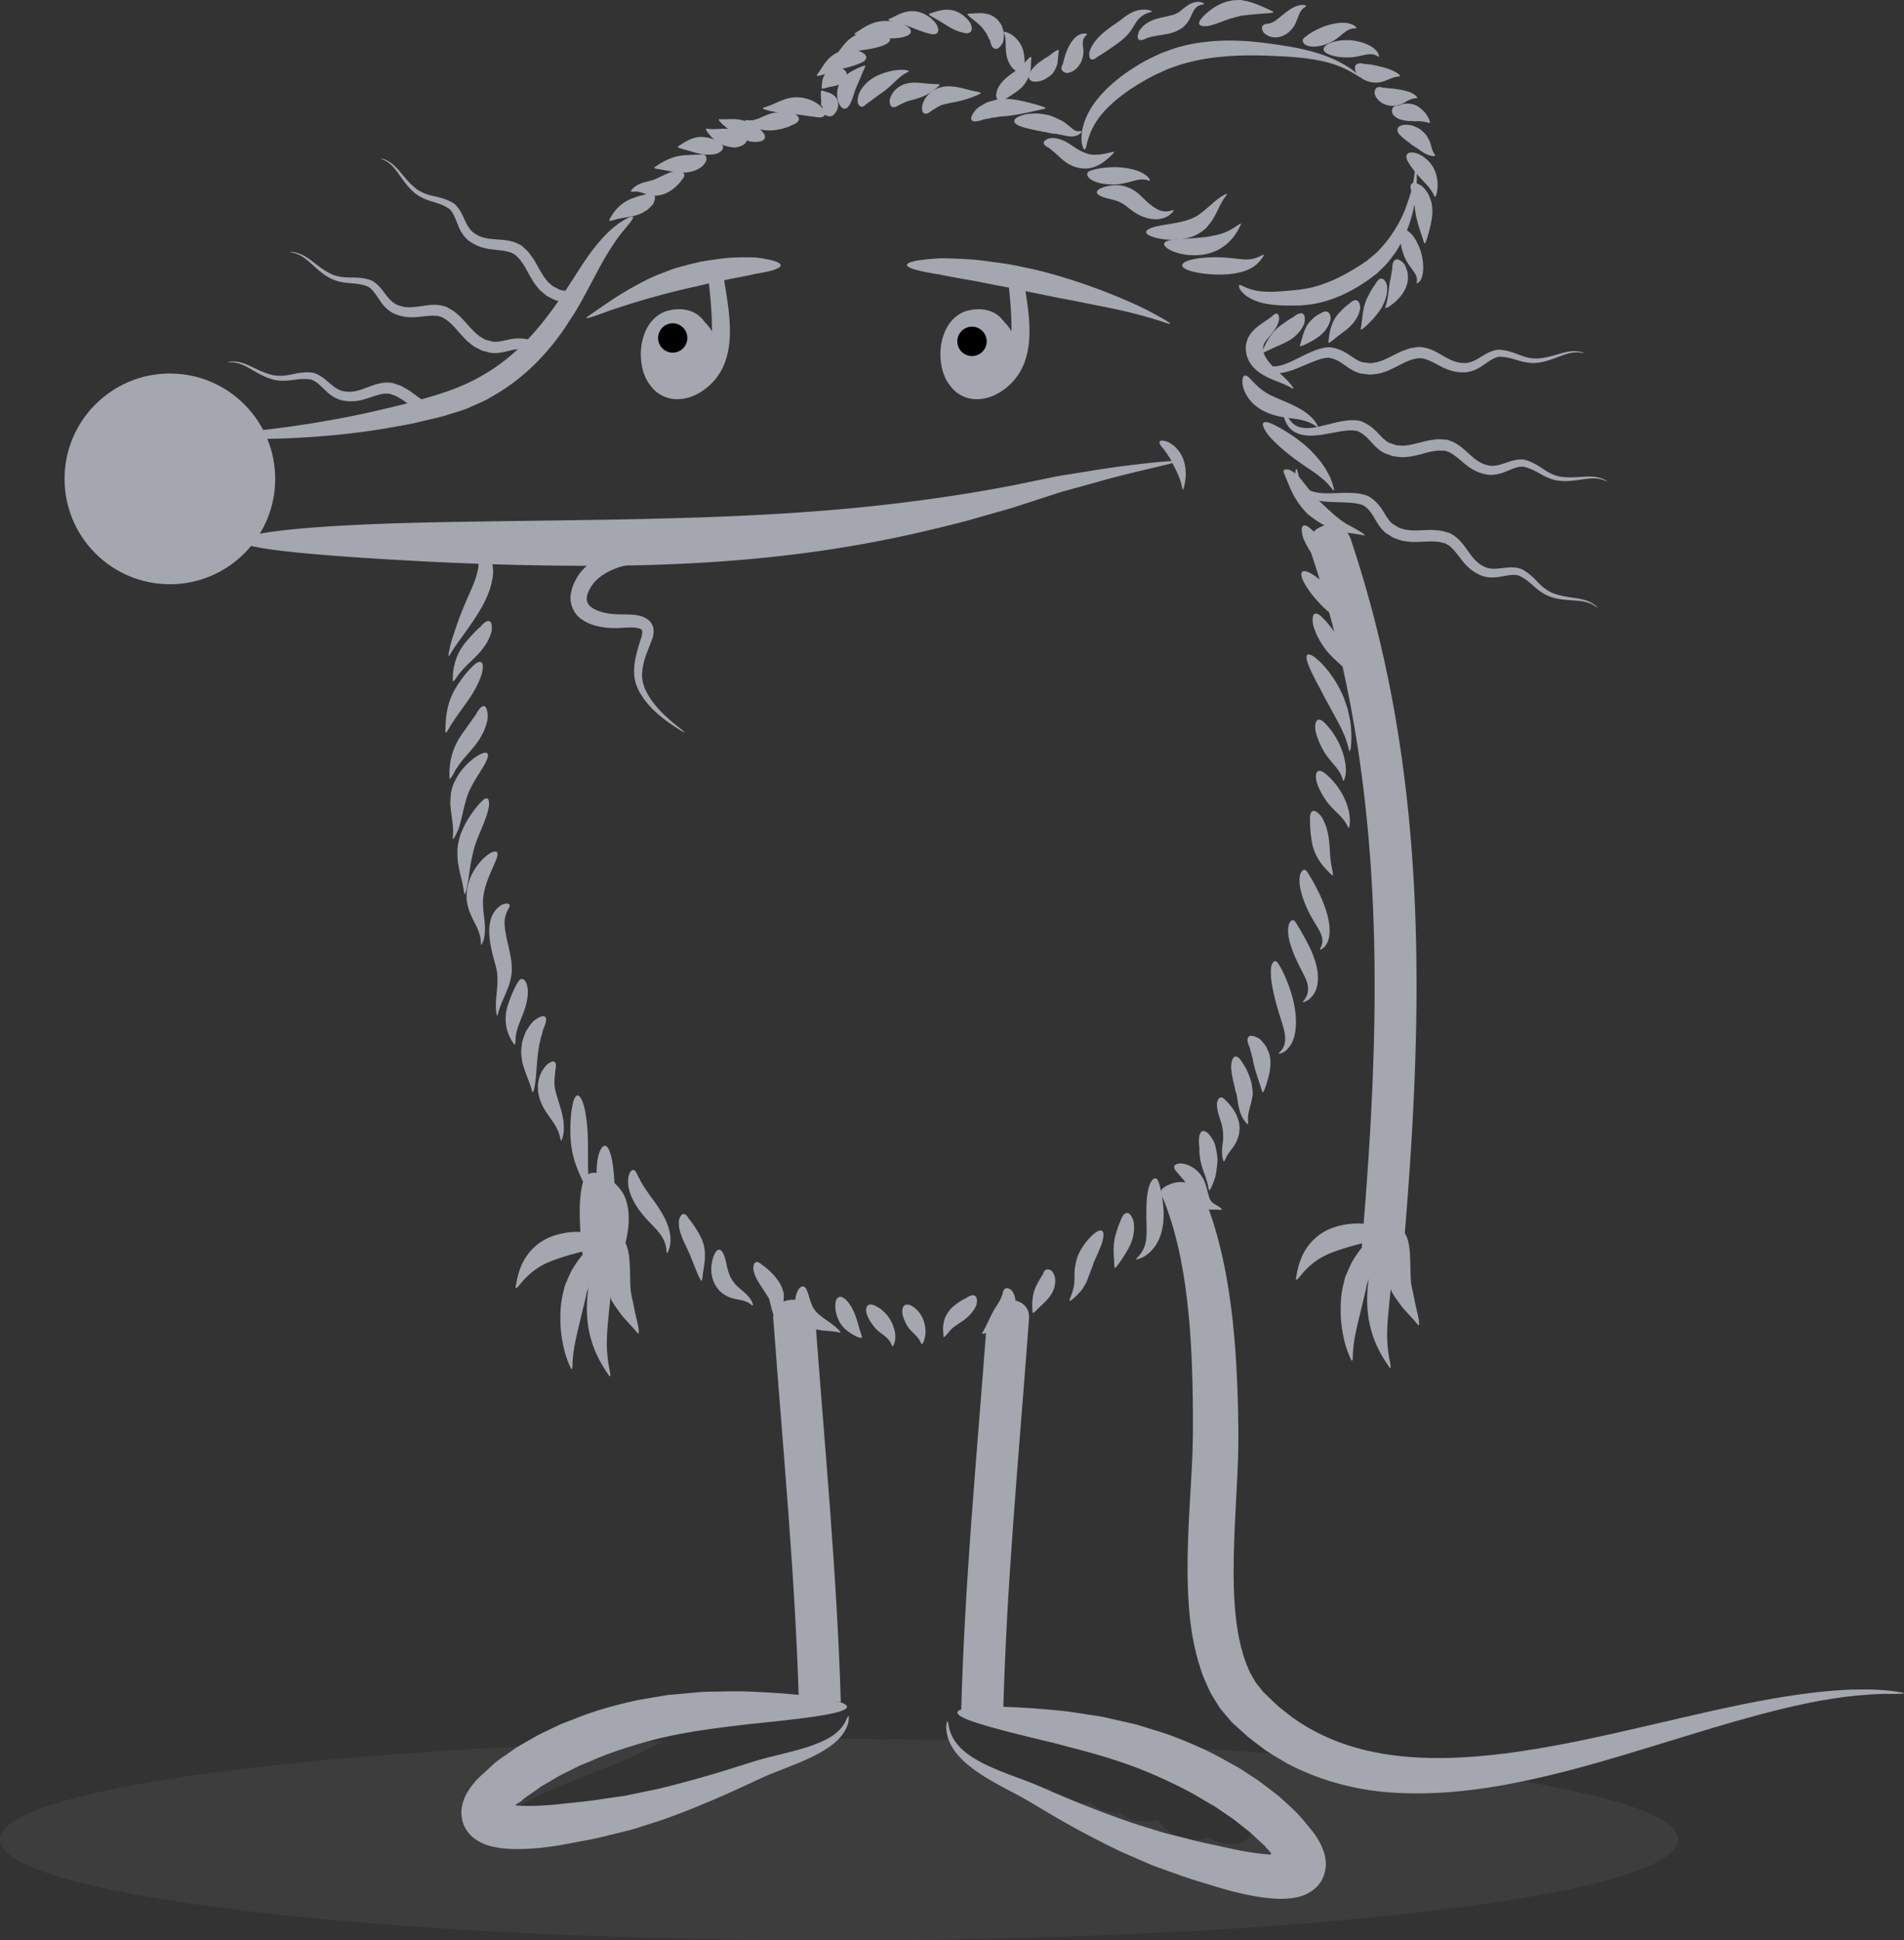 <svg xmlns="http://www.w3.org/2000/svg" width="632" height="644" viewBox="0 0 632 644">
  <rect x="0" y="0" width="632" height="644" fill="#333333" stroke="none"/>
  <g fill="none" fill-rule="evenodd">
    <path fill="#ffffff" fill-opacity=".05" d="M220.035 577.901c-16.286 9.584-35.458 13.041-51.146 23.89-3.818 2.638.733 3.07 3.128 3.145 6.845.212 13.894-1.025 20.648-1.975 8.753-1.235 17.47-2.7 26.173-4.246 9.029-1.602 16.76-6.4 26.045-7.648 4.272-.576 8.107-1.596 11.574-3.841 4.05-2.622 7.723-3.75 11.934-5.678 3.005-1.379 6.648-4.407 10.107-4.41 9.396 0 27.63.237 36.784.348 1.284 2.017 12.702 9.224 13.858 8.929 1.105 1.722 2.604 3.182 4.525 4.143.93.465 1.858.927 2.785 1.393 3.434 1.716 6.94 2.446 10.73 1.404.243-.067.463-.19.703-.27 2.205 3.19 5.843 5.41 10.914 5.41 1.13 0 2.158-.148 3.139-.36 2.222 2.19 5.35 3.61 9.393 3.61.12 0 .229-.013.348-.016 2.137 1.722 4.952 2.803 8.472 2.803.098 0 .187-.011.282-.014.064 0 .12.014.18.014a15 15 0 0 0 3.824-.49c1.204 1.841 2.769 3.435 4.699 4.566 1.67.98 2.949 1.365 4.406 1.604.771.17 1.595.268 2.456.312.14.017.25.028.398.045.816.08 1.66.017 2.501-.142.788-.1 1.535-.256 2.24-.468 1.97 1.24 4.4 2.003 7.326 2.003 17.96 0-2.952-27.628-4.236-27.25a12.543 12.543 0 0 0-3.23-1.431c-2.724-1.09-5.787-1.36-8.767-.538-.081.022-.15.064-.229.09a12.661 12.661 0 0 0-2.383-2.918c98.49 5.154 167.38 16.933 167.38 30.654 0 18.462-124.69 33.431-278.498 33.431C124.686 644 0 629.031 0 610.569c0-16.055 94.324-29.442 220.035-32.668"/>
    <path fill="#a4a6b0" d="M171.197 426.975c-.156.828.262.619.986-.192.713-.813 1.777-2.223 3.27-3.558a23.05 23.05 0 0 1 5.224-3.646c1.955-.978 4.008-1.663 5.734-2.237 6.915-2.263 13.591-3.057 13.772-5.269-.008-1.033-1.465-2.159-4.5-2.8-2.908-.623-7.141-.668-11.647.786-4.506 1.443-7.628 4.29-9.561 7.302-1.95 3.067-2.763 6.294-3.278 9.614"/>
    <path fill="#a4a6b0" d="M189.397 453.919c.41.916.596.417.652-.847.005-.627.003-1.446.13-2.45.04-.974.235-2.13.416-3.367.431-2.491 1.1-5.377 1.832-8.297.69-2.892 1.373-5.736 1.938-8.099l.324-1.61c.122-.53.353-1.042.512-1.554.343-1.026.649-2.028.916-3.004.702-1.936 1.329-3.733 1.738-5.326.992-3.22 1.14-5.466.212-5.973-.928-.507-2.757.819-4.963 3.373a42.482 42.482 0 0 0-3.431 5.049 77.641 77.641 0 0 0-1.551 3.387c-.24.602-.538 1.187-.727 1.842-.156.668-.318 1.348-.48 2.036-.676 2.88-.854 4.954-.893 7.152-.056 2.137.016 4.215.259 6.22.484 3.987 1.375 7.832 3.116 11.468"/>
    <path fill="#a4a6b0" d="M202.023 456.36c.616.912.7.374.454-1.01-.276-1.368-.744-3.636-.925-6.355-.476-5.43.538-12.673 1.053-18.058.485-5.363.596-10.473.006-14.217-.588-3.884-1.752-5.887-2.777-5.892-1.086-.006-1.84 2.424-2.637 5.714-.786 3.435-1.719 8.19-2.22 13.732-.944 11.085 2.033 18.966 7.046 26.087"/>
    <path fill="#a4a6b0" d="M211.501 442.333c.972 1.215.554-1.668-.398-5.393-.487-1.847-.833-4.335-1.412-6.58-.437-1.859-.448-3.7-.504-5.391-.073-3.352-.05-6.868-.638-9.592-.267-1.413-.682-2.424-1.167-3.101-.468-.694-.977-1.073-1.506-1.064-.53.01-1.028.41-1.474 1.12-.431.727-.846 1.75-1.267 2.847-.763 2.298-1.676 5.697-1.601 10.024.039 2.159.551 4.215 1.306 6.003l.134.368.075.134.156.259.314.515.647.992c.434.646.88 1.268 1.334 1.875 1.673 2.457 4.138 4.574 6.001 6.984"/>
    <path fill="#a4a6b0" d="M207.316 397.024c2.328 5.33 1.384 12.263-.276 17.618-3.433 11.093-13.615 9.606-14.183-1.878-.32-6.452-1.009-13.54.495-19.889 1.93-8.162 11.797-.808 13.964 4.149m178.855 1.041c-.473-1.206-1.462-2.148-.504-3.34.621-.775 1.668-1.234 2.554-1.622 1.98-.86 3.969-1.061 6.071-.381 1.223.392 1.671 1.42 2.401 2.434 1.139 1.58 2.256 3.176 3.342 4.792.401.594.841 1.145 1.303 1.672 3.044 8.525 5.141 17.699 6.59 27.185 1.985 12.798 2.746 26.21 3.044 40 .022 1.722.047 3.452.072 5.187l.022 2.717-.025 2.59c-.008 3.36-.18 7.25-.334 10.72-.32 7.105-.785 14.187-1.03 21.246-.243 7.054-.349 14.4.194 21.758.552 7.325 1.791 14.757 4.607 21.05.29.842.727 1.55 1.158 2.26l1.242 2.182 1.524 1.88.749.964.092.123c.086.083.061.064.014.02l.153.144.574.552c1.529 1.437 3.105 3.042 4.609 4.36l4.325 3.418c6.33 4.544 13.577 7.965 21.355 10.14 15.616 4.402 32.919 3.91 49.408 1.834 16.563-2.092 32.568-5.837 47.398-9.238 14.836-3.441 28.535-6.698 40.532-8.793 11.984-2.142 22.236-3.162 29.853-3.195 3.798-.078 6.948.164 9.31.35 2.373.29 3.971.533 4.726.714 1.51.387-.354.465-6.2.412-11.7.298-22.828 2.324-33.536 4.92-10.717 2.591-21.063 5.69-31.323 8.818-20.522 6.226-40.68 12.87-62.628 16.746-10.968 1.878-22.417 3.023-34.406 2.354-11.947-.627-24.538-3.605-36.31-9.818-2.838-1.78-5.768-3.223-8.575-5.488-1.396-1.05-2.88-2.134-4.208-3.206-1.159-1.048-2.323-2.098-3.493-3.157l-.877-.794-.44-.398-.22-.2-.109-.098-.3-.296-.059-.07-1.913-2.222-1.891-2.271c-.54-.8-1.03-1.627-1.543-2.449l-1.51-2.49c-.484-.839-.807-1.714-1.217-2.575-.768-1.732-1.607-3.48-2.1-5.254-2.406-7.098-3.553-14.378-4.046-21.621-.513-7.26-.485-14.557-.228-21.92.259-7.363.757-14.512 1.12-21.446.177-3.547.361-6.625.414-10.185l.056-2.589.008-2.443v-5.059c-.086-13.411-.537-26.28-2.019-38.254-1.445-11.973-3.868-23.092-7.776-32.67m-110.764 166.42c1.334 0 2.554.157 3.69.421-1.264-42.452-5.391-85.015-8.494-127.305-.604-8.255-14.534-8.31-13.924 0 3.191 43.5 7.477 87.286 8.602 130.944 2.248-2.432 5.62-4.06 10.126-4.06m57.377-132.772c4.125-1.123 9.163.816 8.79 5.89-3.27 44.585-7.667 89.475-8.656 134.217-2.245-2.46-5.631-4.107-10.165-4.107-1.337 0-2.562.156-3.701.424 1.11-42.316 5.174-84.75 8.324-126.924 3.125-2.226 4.927-5.756 5.408-9.5M91.344 158.94c0 19.314-15.651 34.968-34.96 34.968-19.305 0-34.957-15.654-34.957-34.968 0-19.315 15.652-34.972 34.957-34.972 19.309 0 34.96 15.657 34.96 34.972"/>
    <path fill="#a4a6b0" d="M65.04 144.46c-4.142.211-2.58.501 2.754.813 5.33.334 14.442.58 25.393.276 10.956-.362 23.711-1.402 36.288-3.602 3.122-.608 6.364-1.067 9.319-1.822 3.052-.741 5.865-1.296 8.967-2.176 2.955-1.006 5.95-1.663 8.623-2.981a1862.4 1862.4 0 0 0 3.993-1.752c1.295-.594 2.47-1.368 3.663-2.029 9.524-5.471 16.801-13.007 22.243-20.632 1.395-1.872 2.46-3.686 3.646-5.458 1.259-1.858 2.211-3.683 3.264-5.438l5.2-9.74c3.093-5.836 5.995-10.24 8.254-12.996 2.37-2.858 3.821-4.507 3.431-4.936-.323-.354-2.3.42-5.417 2.71-3.25 2.413-7.068 6.698-10.903 12.42-7.464 11.31-16.582 27.75-33.55 37.44-8.392 4.928-16.903 7.012-25.391 9.408-8.19 2.028-15.936 3.839-23.544 5.193-15.192 2.78-29.683 4.51-46.234 5.301"/>
    <path fill="#a4a6b0" d="M202.254 72.962c-.376.74 1.08.092 2.927-.332 1.844-.468 4.548-.599 6.734-1.424 1.034-.348 2.08-.977 2.938-1.548.917-.775 1.755-1.586 2.106-2.252.557-1.331.618-2.429.047-2.98-.57-.552-1.665-.449-2.974.161-.652.22-1.231.204-1.766.451-.752.17-1.44.477-2.356.786-3.517 1.226-6.227 4.115-7.656 7.138"/>
    <path fill="#a4a6b0" d="M209.501 63.241c-.557.758 1.156.053 2.81.504.936.226 1.958.73 3.802 1.031.493.086.79.103 1.136.137l.254.019.125.011.064.003.03.003.017.003.362-.04.64-.1a8.345 8.345 0 0 0 2.282-.657c2.643-1.237 3.849-2.728 4.706-3.658.193-.231.36-.48.527-.727.23-.237.42-.471.565-.697.284-.457.384-.886.262-1.262-.12-.379-.454-.668-.953-.866-.25-.1-.54-.179-.866-.231-.365-.009-.799.03-1.275.111-1.838.287-3.816 1.446-5.283 2.07-.376.159-.716.343-1.042.454l-.245.111-.12.062-.058.033-.03.017-.01.003-.002.002h-.003c.15-.013-.337.037.337-.033l-.025.006-.716.167c-.532.147-.735.198-1.108.331l-1.287.332c-1.868.401-3.885 1.373-4.896 2.861"/>
    <path fill="#a4a6b0" d="M217.32 55.466c-.652.515.858.551 2.88.95 2.055.381 4.949 1.017 7.288.855 2.284-.128 4.746-1.034 6.035-2.521.685-.772 1.1-1.63.978-2.07-.023-.516-.181-.92-.488-1.17-.54-.61-1.905.03-2.687-.179-1.178.059-2.63.129-4.236.207-3.743.23-6.946 1.953-9.77 3.928"/>
    <path fill="#a4a6b0" d="M225.142 48.574c-.607.418.766.697 2.44 1.168 1.695.448 3.873 1.225 5.639 1.476a13.8 13.8 0 0 0 2.537.109c.852-.05 1.646-.187 2.278-.388 1.184-.47 1.93-1.158 1.96-1.95.031-.794-.662-1.54-1.804-2.109a8.527 8.527 0 0 0-1.788-.808c-.74-.245-1.51-.426-2.426-.548-3.598-.482-6.422 1.4-8.836 3.05"/>
    <path fill="#a4a6b0" d="M234.66 42.686c-.718-.122-.088 1.011 1.215 2.463.618.769 1.532 1.43 2.476 2.056.473.312.955.604 1.429.866.51.229 1.066.376 1.554.502.985.237 1.955.37 2.793.387a8.105 8.105 0 0 0 1.916-.535c1.097-.473 1.793-1.164 1.827-1.956.033-.794-.604-1.54-1.66-2.103a7.944 7.944 0 0 0-1.866-.694c-.549-.298-1.103-.548-1.715-.696-2.446-.655-5.125.226-7.968-.29m18.846-6.99c-1 .276.749.914 3.436 1.404 2.721.457 6.119.688 8.124.978 1.058.058 1.991.303 2.891.37.852.22 1.624.17 2.476.354 1.662.32 2.882.173 3.261-.524.379-.699-.153-1.81-1.32-3.045-.554-.618-1.646-1.214-2.763-1.816-1.153-.457-2.49-.953-3.893-1.048-2.874-.326-4.888.44-6.729 1.156-1.81.77-3.495 1.622-5.483 2.17"/>
    <path fill="#a4a6b0" d="M247.655 39.86c-.46-.05-.437.203-.01.674.214.237.528.524.938.85.4.362.913.674 1.531.891 2.468 1.212 6.069 1.156 8.046.766 1.083-.195 1.933-.41 2.788-.705.716-.203 1.345-.515 1.972-.816 1.384-.49 2.25-1.19 2.272-1.984.02-.794-.81-1.53-2.17-2.08-.74-.22-1.737-.33-2.826-.363-.933.011-2.055.112-3.036.29-2.066.39-3.347 1.064-4.765 1.69-.721.383-1.392.497-2.208.75-.794.198-1.602.103-2.532.037"/>
    <path fill="#a4a6b0" d="M238.851 39.554c-.796-.059.248 1.1 1.791 2.396.769.607 1.685 1.401 2.626 2.12.908.702 1.902 1.351 2.913 1.822.958.454 1.916.833 2.783 1.053.835.137 1.615.184 2.297.145 1.365-.078 2.334-.502 2.593-1.251.256-.752-.248-1.688-1.276-2.594a10.861 10.861 0 0 0-1.899-1.31c-.66-.456-1.345-.905-2.13-1.278-1.482-.688-3.306-1.084-4.852-1.125-1.637-.07-3.267.145-4.846.022m34.077-9.527c-.947-.454-.067 4.28-.454 4.697.067.198.02.237.198.388.014.055.493.13.37.615-.128.87.081 1.683.652 2.235.57.551 1.398.735 2.272.585.404-.003 1.142-.78 1.644-1.524.381-.741.715-1.744.598-2.625-.125-1.916-1.253-2.727-2.228-3.276-1.033-.513-2.119-.708-3.052-1.095"/>
    <path fill="#a4a6b0" d="M287.21 22.169c.393-.714-1.064-.265-2.938.654-.966.474-2.027 1.023-3.139 1.853-1.114.797-2.191 2.128-2.71 3.427-.863 2.482-.565 4.647-.1 5.861.493 1.282 1.192 2.084 1.983 2.106 1.657.198 2.718-3.582 3.468-5.872.144-.24.203-.49.275-.764.148-.262.26-.537.351-.838.29-.627.585-1.31.886-2.034.638-1.44 1.144-2.964 1.924-4.393m14.206 1.717c.972-.381-.9-.922-3.685-.624-2.751.268-6.3 1.421-8.525 2.995-2.214 1.524-3.92 3.747-4.38 5.826-.552 2.448.46 3.226 1.15 3.357.788.167 1.576-1.129 2.47-1.51.958-.741 2.317-1.755 4.047-2.962 1.735-1.18 3.077-2.432 4.408-3.7 1.34-1.25 2.652-2.543 4.515-3.382m10.361 4.492c.621-.63-.986-.384-3.024-.546-2.02-.095-4.933-.808-7.729-.125-1.328.306-2.67.994-3.6 1.883-.49.426-.87.886-1.154 1.36-.314.44-.537.91-.69 1.368-.38.927-.31 1.523-.206 2.044.108.513.334.886.682 1.079.345.192.782.183 1.273.005.484-.173 1.06-.604 1.568-.786 1.091-.534 2.04-1.07 3.523-1.379 1.487-.381 3.33-.885 4.96-1.735 1.657-.833 3.13-1.95 4.397-3.168"/>
    <path fill="#a4a6b0" d="M325.323 31.138c.894-.47-.919-.61-3.347-1.228-2.432-.555-6.008-1.789-9.38-1.012-1.59.365-3.164 1.154-4.178 2.207a7.787 7.787 0 0 0-2.035 3.106c-.421 1.028-.349 1.694-.279 2.279.09.571.306.972.66 1.156.351.184.802.131 1.32-.12.513-.225 1.114-.8 1.702-1.095.543-.362 1.214-.83 1.88-1.145.649-.378 1.35-.568 2.203-.785 1.707-.385 3.734-.691 5.698-1.232a32.55 32.55 0 0 0 5.756-2.13m21.413 4.973c1.184-.24-.896-.894-3.924-1.71-3.005-.806-7.31-1.909-10.753-1.472-.83.014-1.654.237-2.442.452-.788.237-1.526.39-2.239.735-1.387.76-2.74 1.502-3.409 2.26-1.317 1.54-1.908 2.819-1.46 3.474.45.654 1.853.56 3.755-.123.964-.318 1.874-.273 2.827-.602.49-.117 1.122-.128 1.693-.236.588-.095 1.178-.243 1.852-.243 5.158-.384 9.338-1.513 14.1-2.535m12.205 7.78c.385-.375.022-.428-.604-.37-.682.137-1.356-.042-2.195-.68-.45-.345-.974-.788-1.626-1.326l-1.125-.841c-.418-.254-.549-.454-1.212-.744-1.687-.758-3.37-1.69-4.912-1.864-1.521-.3-2.978-.484-4.267-.365-1.3.059-2.467.182-3.35.457-1.824.505-2.955 1.215-2.966 2.006-.076 1.686 4.695 2.608 9.385 3.524 1.234.131 2.261.532 3.34.636l.796.092c.089-.009.362.064.3-.009l.415.092c.516.106 1.028.209 1.535.31 1.044.197 2.189.534 3.442.495 1.242-.039 2.376-.53 3.044-1.412m10.69 6.946c.864-.917-1.267-.062-4.113.39-1.423.195-3.002.211-4.342-.129a5.951 5.951 0 0 0-.782-.27c-.243-.05-.772-.34-1.131-.484-.783-.346-1.122-.591-1.685-.895-.989-.593-2.156-1.457-3.384-2.173-1.312-.744-2.679-1.265-4.007-1.404a10.094 10.094 0 0 0-1.805.011 5.735 5.735 0 0 0-1.03.446c-.566.32-.889.685-.906 1.08-.016.397.27.787.808 1.154.267.184.599.36.98.53.26.245.516.476.777.668a44.806 44.806 0 0 1 2.097 1.817c.886.813 1.917 1.816 3.507 2.794.766.46 1.687.847 2.464 1.098.713.172 1.17.342 2.19.417.91.104 1.723.073 2.42-.086.726-.089 1.39-.326 2.013-.574 2.498-1.03 4.197-2.683 5.93-4.39m42.194 23.813c.512-1.248-1.195.516-3.98 1.917-2.815 1.449-6.893 2.092-9.861 2.318-5.913.621-11.079.354-11.541 1.92-.51 1.443 4.807 4.51 12.114 3.797 3.604-.343 6.423-1.772 8.559-3.552 2.144-1.811 3.612-4.004 4.709-6.4m7.543 10.338c.373-.552.008-.513-.747-.145-.732.404-1.96.958-3.37 1.164-1.453.223-3.082.042-5.146-.183-2.02-.24-4.016-.404-5.673-.435-6.631-.117-12.006 1.075-12.006 2.663 0 1.588 5.375 2.967 12.006 3.084 3.33.023 5.92-.32 8.633-1.167 1.351-.462 2.632-1.084 3.71-1.942 1.053-.9 1.9-1.894 2.593-3.04"/>
    <path fill="#a4a6b0" d="M342.33 19.186c.092-.937-1.089.337-2.526 2.008-.376.348-.702.875-1.117 1.106-.431.304-.618.546-1.261.97-.493.331-1.19.905-1.449 1.056-.481.331-.902.654-1.325.991-1.621 1.232-3.403 3.257-3.81 5.135-.114.468-.195.908-.192 1.256.036.318.1.605.184.853.172.496.442.841.81.989.368.147.8.086 1.264-.153.234-.12.477-.285.722-.49.228-.132.47-.271.727-.421.958-.647 2.113-1.304 3.918-2.711a11.18 11.18 0 0 0 1.2-1.123l.268-.292c.295-.304.209-.251.326-.396l.4-.585c.251-.393.477-.788.683-1.187.237-.504.44-1.03.607-1.521.613-1.99.356-3.68.57-5.485"/>
    <path fill="#a4a6b0" d="M351.471 16.88c.131-.674-1.08-.019-2.437.99l-1.036.819c-.395.22-.785.45-1.147.685-.365.237-.705.479-1.008.727-.332.228-.7.415-.975.635-.59.426-1.022.9-1.526 1.404a8.107 8.107 0 0 0-1.256 1.527c-.624 1.011-.794 1.97-.365 2.638.432.666 1.381.914 2.568.775a8.08 8.08 0 0 0 1.924-.49c.682-.274 1.462-.789 2.195-1.327a9.03 9.03 0 0 0 .994-.869 8.49 8.49 0 0 0 .693-1.078c.401-.727.677-1.454.886-2.156.259-1.488.223-2.937.49-4.28m9.194-5.24c.298-.26.134-.438-.457-.497-.565-.072-1.67.067-2.737.853-2.206 1.632-3.197 4.527-3.688 5.753-.465 1.41-.657 2.106-.852 2.903-.042.172-.05.381-.122.61-.15.226-.27.451-.351.671-.162.438-.181.853-.028 1.22.153.368.46.65.886.845.214.097.456.175.724.23.32 0 .735-.083 1.175-.216 1.724-.466 3.428-2.452 3.996-4.377.644-1.934.37-3.201.248-4.407-.161-1.148-.089-2.577 1.206-3.589m21.328-7.629c.621-.164.407-.382-.451-.604-.838-.254-2.42-.388-4.33.156-1.917.554-3.772 1.9-5.237 3.07-1.275.983-2.754 1.902-3.985 2.836-2.459 1.83-4.64 3.997-5.742 6.207a11.344 11.344 0 0 0-.638 1.604c-.098.449-.059.808-.04 1.14.062.655.265 1.097.622 1.27.36.173.835.059 1.392-.295.279-.162.568-.446.894-.671a9.49 9.49 0 0 0 .98-.563c1.413-.922 3.543-2.293 5.991-4.104 1.217-.914 2.309-1.917 3.239-3.011 1.005-1.22 1.434-2.14 2.058-3.065 1.075-1.839 2.67-3.382 5.247-3.97m17.36-2.543c.63-.12.48-.351-.412-.632-.819-.418-2.754-.287-4.45.777-1.674 1.067-2.958 2.435-3.93 2.842-1.14.56-2.685.84-3.94 1.136-1.326.298-2.794.566-4.262 1.21-1.423.604-2.67 1.481-3.5 2.515-.95.992-.997 1.73-1.176 2.376-.111.636-.036 1.112.256 1.382.293.268.772.301 1.39.134.596-.109 1.432-.722 2.14-.777 1.364-.482 3.19-.644 6.38-1.226.77-.165 1.587-.451 2.303-.705a21.61 21.61 0 0 0 2.044-1.106l.345-.206.086-.08.17-.163.332-.323c.2-.19.44-.44.727-.802.264-.323.506-.646.73-.967l.431-.827c.546-1.087.883-2.05 1.484-2.895.568-.869 1.577-1.501 2.852-1.663m22.993 2.787c1.18-.136-.794-.925-3.682-2.21-1.287-.56-3.72-1.523-5.392-1.768-.454-.09-.908-.176-1.356-.262l-.042-.008h-.011L411.481 0h-.022l-.1.003-.195.005-.39.017-.774.04c-1.025.013-1.983.297-2.855.487-3.464 1.072-5.7 2.975-7.113 4.257-1.378 1.345-2.317 2.498-1.935 3.223.36.68 1.704.928 3.81.381 2.108-.504 4.514-1.652 6.856-2.348.61-.114 1.153-.36 1.721-.457l.83-.203.404-.12.05-.014.014-.003c.078 0-.676-.011-.353-.005h.002l.009-.003h.03l.12-.009.242-.016c1.281-.09 2.524-.332 3.518-.38 2.089-.253 4.615-.345 6.996-.6M449.92 9.43c.473.02.44-.234-.098-.69-.518-.519-1.66-.953-3.063-1.134-2.813-.27-6.055.668-7.951 1.446a28.398 28.398 0 0 0-4.403 2.315c-.719.674-1.992 1.209-1.98 2.02.005.743.473 1.716 2.553 2.003 1.78.29 4.025-.184 6.038-1.034 2.033-.855 3.259-1.953 4.487-2.973 1.203-.98 2.478-2.058 4.417-1.953"/>
    <path fill="#a4a6b0" d="M457.345 18.71c.407.27.513.041.26-.655-.22-.73-1.062-1.697-2.245-2.485-2.398-1.571-5.807-2.234-8.071-2.26-4.637.042-7.748 1.41-7.935 2.912-.189 1.671 3.777 2.878 7.876 2.833 2.08.022 3.674-.384 5.25-.73 1.543-.303 3.208-.71 4.865.385m7.078 6.667c.8-.039-.248-1.084-2.222-1.984-1.994-.894-4.554-1.418-5.899-1.735-.74-.109-1.334-.279-1.924-.307-.468-.145-.933.017-1.56-.142-1.239-.342-2.256-.245-2.757.368-.501.618-.39 1.635.192 2.786.296.568 1.162 1.242 2.047 1.858.87.47 1.9.92 2.93 1.081 4.205.666 5.98-1.755 9.193-1.925m5.708 7.237c.777.067-.094-1.204-2.16-2.02-2.034-.78-4.568-1.022-5.715-1.195-1.011-.095-1.928-.184-2.71-.256-.192-.025-.401-.003-.644-.053a3.276 3.276 0 0 0-.718-.19c-.46-.058-.866.014-1.192.24-.329.226-.543.582-.652 1.03-.053.226-.08.474-.08.745.033.29.183.665.361 1.047.382.772.998 1.493 1.925 2.106.902.569 2.055.964 3.105 1.045 4.222.298 5.3-2.477 8.48-2.5"/>
    <path fill="#a4a6b0" d="M474.337 40.793c.624.184.253-.991-.719-2.535-.334-.688-1.534-1.883-2.333-2.476l-.59-.427-.148-.103-.076-.047-.036-.025-.02-.014-.008-.006-.005-.003-.173-.072-.465-.192a6.274 6.274 0 0 0-1.754-.457c-2.164-.148-2.682.17-3.342.418-.26.237-.894.145-1.304.262-.434.108-.785.317-1.02.64-.233.32-.328.72-.297 1.17.056.455.056.917.763 1.541 1.19 1.276 3.598 1.596 4.553 1.68.251.03.49.025.672.04.03-.032.359.046.156-.096l.518.081c.345.045.687.061 1.027.064l.747-.014c1.102-.05 2.587.212 3.854.571m1.764 11.013c.758-.012-.392-.964-.76-2.366-.25-.763-.423-1.719-1.033-3.056-.173-.34-.407-.772-.566-1.02-.156-.236-.309-.47-.46-.696l-.3-.32-.173-.173-.35-.334-.686-.605c-.86-.8-1.96-1.131-2.857-1.518-.91-.22-1.771-.343-2.46-.32-1.328.1-2.28.537-2.536 1.29-.26.749.225 1.67 1.217 2.554.46.449.944.883 1.534 1.27.452.499 1.1.755 1.59 1.274.268.228.546.415.842.573l.055.031.028.014.014.008.008.003.003.003c.12.128-.161-.176-.13-.142h.002l.12.103.248.195.468.343c.37.189 1 .64 1.66 1.125 1.3.97 3.013 1.82 4.522 1.764m.016 13.308c.34.791.894-.674 1.058-3.067.009-.602.022-1.262-.03-1.95-.106-.691-.24-1.416-.401-2.137a22.154 22.154 0 0 0-.81-2.054c-.324-.632-.73-1.175-1.09-1.674-1.512-1.875-3.434-2.998-4.832-3.413-1.384-.365-2.476-.267-2.943.374-.468.64-.223 1.707.55 2.908.717 1.207 1.683 2.424 2.736 3.717a56.591 56.591 0 0 0 3.035 3.29c1.011 1.136 2.036 2.41 2.727 4.006m-3.435 15.405c.282.959.872-.774 1.532-3.25.666-2.441 1.574-5.99 1.114-8.919a7.12 7.12 0 0 0-.47-2.064c-.24-.669-.443-1.293-.755-1.88-.755-1.148-1.535-2.26-2.237-2.734-1.423-.905-2.61-1.214-3.222-.713-.615.505-.54 1.722.078 3.285.276.788.206 1.48.485 2.173.075.393.108.866.206 1.298.114.43.203.894.225 1.421.443 3.998 1.827 7.57 3.044 11.383m-2.44 13.14c-.128.467.109.526.713.016.607-.504 1.184-1.736 1.337-3.065.392-2.724-.22-5.917-.953-7.953-1.607-4.118-3.71-6.472-5.213-6.26-.758.203-1.31 1.15-1.292 2.813-.023 1.555.4 3.494 1.114 5.427.707 1.94 1.69 3.263 2.642 4.553.853 1.287 2.103 2.546 1.652 4.468m-10.385 8.229c-.278.797 1.103.086 2.857-1.365.889-.71 1.836-1.713 2.7-2.83.397-.602.765-1.251 1.096-1.873.315-.635.477-1.36.64-1.975.193-.613.182-1.265.174-1.886-.04-.624.005-1.195-.176-1.777-.34-1.106-.71-2.246-1.197-2.722-.956-1.056-1.916-1.572-2.66-1.296-.744.279-1.128 1.296-1.147 2.714.027.752-.287 1.223-.265 1.827.008.279-.15.638-.175.961-.053.332-.042.677-.179 1.028-.624 2.711-.59 5.951-1.668 9.194m-8.186 7.177c-.153.864 1.084-.161 2.721-1.783 1.63-1.627 3.71-3.997 4.71-6.129.537-1 .86-2.148 1.108-3.15.248-1.031.262-2.282.2-3.107-.35-1.52-1.071-2.368-1.843-2.43-.81-.069-1.532.842-2.208 2.11-.457.524-.71.947-1.137 1.655-.456.718-.802 1.512-1.286 2.41-1.758 3.532-1.59 6.897-2.265 10.424m-10.712 4.41c-.078.81 1.044-.248 2.562-1.452 1.498-1.225 3.773-2.674 5.222-4.301.712-.733 1.322-1.71 1.801-2.532.488-.97.822-2.003.958-2.772-.01-1.407-.384-2.419-1.125-2.706-.74-.286-1.704.207-2.662 1.237-.54.349-.986.672-1.46 1.137-.618.51-1.105 1.095-1.787 1.797-2.538 2.76-3.237 6.34-3.51 9.592m-9.462 1.065c-.229.677 1.016.173 2.634-.643 1.613-.822 3.749-2.065 5.016-3.405 1.25-1.25 2.175-2.93 2.498-4.48.125-1.312-.337-2.175-1.03-2.518-.727-.365-1.66.09-2.615.727-.878.337-1.83 1.129-2.997 2.293-2.208 2.282-2.551 5.293-3.506 8.026m-12.554 2.17c-.376.825 1.125.023 3.088-.924 1.944-.962 4.804-1.926 6.824-3.402.985-.635 1.868-1.608 2.592-2.413.702-1.014 1.323-2.02 1.527-2.791.292-1.513.133-2.652-.546-3.056-.683-.407-1.758-.006-2.944.975-.61.423-1.223.646-1.752 1.1-.749.41-1.356.959-2.233 1.524-3.314 2.279-5.175 5.67-6.556 8.987"/>
    <path fill="#a4a6b0" d="M428.81 128.837c1.42.898-.309-1.635-3.42-4.41-1.506-1.41-3.208-3.008-4.447-4.61-1.237-1.652-1.733-3.09-1.696-4.18.008-.93.364-1.802 1.314-2.983.958-1.181 2.041-2.34 2.821-3.65 1.81-2.922 1.164-4.59.554-4.883-.746-.382-1.935 1.278-3.592 2.187-.875.646-2.153 1.429-3.573 2.65-.733.698-1.504 1.445-2.178 2.618-.382.499-.574 1.215-.791 1.897l-.15.521-.07.265-.034.13-.008.034-.03.415v.048l-.009.724c-.042.362.092 1.295.234 1.986.148.739.407 1.226.627 1.814a10.95 10.95 0 0 0 1.86 2.672c1.381 1.44 2.852 2.292 4.256 3.014 2.82 1.435 5.564 2.09 8.332 3.741m41.423-72.717c-.061-2.006-.318-1.22-.674 1.303l-.29 2.201c-.19.822-.398 1.739-.626 2.733-.349 2-1.22 4.224-2.036 6.625-1.774 4.722-4.99 10.038-8.765 13.902l-.674.76-.871.739-1.73 1.465-.855.73-.053.045-.027.022-.012.011c.09-.072-.222.181.2-.161l-.113.075-.226.147-.448.296-1.766 1.175c-2.373 1.463-4.642 2.82-6.781 3.828-2.111 1.084-4.245 1.925-6.328 2.6-2.072.674-3.882 1.108-6.169 1.417l-.799.129-.025.005c-.044.003.351-.03.178-.016l-.014.002-.05.003-.1.011-.2.017-.401.036-1.56.148c-1 .092-1.972.178-2.913.264-1.86.148-3.568.232-5.1.201-3.069-.045-5.388-.582-6.937-1.215-1.456-.546-2.467-1.287-2.743-.95-.214.265-.08 1.29 1.51 2.817 1.49 1.44 4.28 2.797 7.756 3.39 1.735.312 3.631.466 5.63.521a85.8 85.8 0 0 0 3.064.017c.515-.005 1.036-.014 1.565-.02l.396-.005.198-.006h.097l.293-.022.804-.07c2.03-.122 4.715-.562 7.155-1.287 2.431-.702 4.882-1.632 7.233-2.833 2.384-1.148 4.503-2.468 6.464-3.8 1.002-.646 1.899-1.37 2.81-2.042l.88-.68.579-.568 1.136-1.123c1.518-1.345 2.888-3.265 4.166-4.99 1.243-1.752 2.084-3.57 3.042-5.3 3.22-7.21 4.495-14.543 4.13-22.547M333.546 10.573c-.69-.134.084 1.011.198 2.385.15 1.435-.022 3.633.368 5.497.362 1.796 1.275 3.65 2.515 4.638.699.588 1.292.836 1.735.777.467 0 .866-.13 1.155-.4.29-.271.446-.658.48-1.126-.028-.49.041-1 .102-1.357.023-.95-.039-2.131-.37-3.736-.585-3.087-3.314-6.115-6.183-6.678"/>
    <path fill="#a4a6b0" d="M321.402 4.57c-.85.042.407 1.017 2.013 2.252.382.328.828.632 1.22.983.368.376.741.733 1.117 1.061.3.374.554.733.841 1.031.27.307.351.644.568.878.245.223.304.515.438.766.097.25.387.496.414.727.076.231.19.454.332.688.156.215.323.474.36.864.308 1.376.893 2.287 1.678 2.404.786.117 1.621-.582 2.34-1.805.398-.518.47-1.836.507-3.048.044-.657-.22-1.215-.385-1.867-.2-.632-.406-1.3-.852-1.838-.4-.56-.816-1.092-1.256-1.513-.482-.354-.963-.66-1.437-.922-.93-.585-1.919-.633-2.796-.822-1.805-.173-3.425.092-5.102.162m-12.86-.044c-.713.254.576.861 2.127 1.753 1.582.877 3.479 2.156 4.866 2.956 1.453.752 2.729 1.32 3.868 1.532 1.228.401 2.259.376 2.793-.215.53-.587.476-1.613-.07-2.8-.735-1.25-2.1-2.666-3.882-3.585-3.662-1.88-6.887-.563-9.703.36m-13.475 1.848c-.788.368.78.786 2.824 1.27 2.094.443 4.406 1.34 5.954 1.992.813.237 1.551.644 2.309.828.688.3 1.362.434 2.044.618 1.379.44 2.481.404 2.974-.217.496-.618.293-1.705-.44-2.959-.398-.624-1.11-1.32-1.91-2.014-.855-.577-1.788-1.262-2.955-1.635-2.28-.908-4.378-.58-6.08-.07-1.724.585-3.158 1.463-4.72 2.187"/>
    <path fill="#a4a6b0" d="M283.783 11.05c-.755.516.93.597 3.153.823 2.236.2 5.13.693 7.257.833 4.22.231 8.007-.544 8.16-2.154.15-1.546-3.208-3.323-7.873-3.585-4.679-.198-7.68 2.098-10.697 4.084"/>
    <path fill="#a4a6b0" d="M277.524 18.186c-.602.733 1.1.318 3.33-.337 2.265-.713 4.952-1.156 6.916-1.426 3.874-.638 7.7-1.7 7.656-3.349-.012-.794-.939-1.501-2.426-2.003-1.507-.479-3.754-.727-6.23-.306-2.523.41-4.364 1.721-5.729 3.059-1.359 1.398-2.322 2.917-3.517 4.362"/>
    <path fill="#a4a6b0" d="M271.21 24.803c-1.03 1.476 6.308-1.711 9.536-2.254 1.749-.474 3.23-.911 4.562-1.471 1.384-.513 2.242-1.226 2.245-2.017.002-.797-.853-1.519-2.234-2.048-1.426-.49-3.788-.652-6.113 0-2.406.635-3.896 2.092-5.027 3.46-1.108 1.43-1.897 2.92-2.969 4.33"/>
    <path fill="#a4a6b0" d="M272.736 29.17c-.03.52.98.114 2.038-.157 1.059-.298 2.315-.378 3.284-.768.902-.385 1.85-1.04 2.431-1.806.538-.758.733-1.596.449-2.34-.282-.741-.983-1.245-1.891-1.457-.872-.237-1.955-.223-3.228.312-1.24.493-2.106 1.619-2.548 2.77-.46 1.183-.477 2.412-.535 3.445M433.369 2.243c.396-.223.245-.424-.42-.546-.674-.176-1.852-.009-3.092.52-2.434 1.11-4.676 3.305-5.784 4.07-.577.477-.914.683-1.242.892-.159.106-.343.223-.56.273a3.11 3.11 0 0 1-.64.229c-.376.225-1.12.167-1.585.309-.488.131-.844.37-1.025.724-.184.354-.173.786 0 1.262.2.48.382 1.003 1.312 1.555.417.29.913.535 1.49.666.565.19 1.214.253 1.93.195 1.409-.081 2.877-.752 3.865-1.583 2.061-1.696 2.518-3.307 3.103-4.75.543-1.415 1.01-2.936 2.648-3.816m3.653 139.38c.616.431.607.1.1-.786-.481-.886-1.567-2.33-3.255-3.586-3.364-2.66-8.511-4.318-11.24-5.683-2.902-1.234-4.757-2.914-6.202-4.374-.716-.63-1.37-1.46-1.914-1.964-.557-.49-1.039-.694-1.409-.552-.37.145-.59.622-.674 1.363-.095.738-.086 1.702.429 3.098.198.704.537 1.387.96 2.086.38.739.937 1.427 1.566 2.126 1.256 1.39 2.98 2.605 4.815 3.424 3.718 1.674 6.59 1.766 9.218 2.176 2.607.362 5.183.85 7.606 2.671m5.34 20.869c.498.61.565.267.303-.736-.323-.958-.713-2.766-1.816-4.586-1.888-3.9-5.912-8.123-8.965-10.46-1.534-1.24-3.01-2.221-4.414-3.124a40.372 40.372 0 0 0-3.718-2.145c-2.228-1.228-3.865-1.69-4.383-1.092-.521.602.178 2.15 1.726 4.168.82.992 1.908 2.109 3.156 3.27 1.2 1.115 2.646 2.277 4.069 3.427 2.96 2.276 5.336 3.836 7.697 5.424 1.178.786 2.19 1.691 3.337 2.58 1.072.939 1.985 2.067 3.008 3.274m10.079 15.155c1.718.36-.958-1.331-4.732-3.337-3.498-1.789-7.609-6.018-10.251-8.467-1.073-1.114-2.604-3.042-3.487-4.07-.995-1.26-2.003-2.669-3.072-3.733-.501-.54-1.095-.997-1.585-1.362-.57-.38-1.136-.672-1.554-.814-.819-.148-1.376-.075-1.601.25-.226.327-.095.878.334 1.594.137.37.248.716.426 1.112.192.462.407.975.643 1.538.499 1.148 1.036 2.588 1.995 4.332 1.17 1.908 1.969 3.179 3.717 5.093l.594.651.075.078.203.179.148.117.292.231c.396.295.78.588 1.159.872l.57.41.315.234.145.094.284.187 1.125.713c.747.454 1.476.872 2.2 1.268l.27.145.068.036.178.114.02.008.035.014.142.053.577.21 1.139.398c.721.275 1.551.484 2.4.646.828.162 1.638.365 2.42.44 1.583.203 3.145.43 4.808.766m-4.747 20.086c.345.596.487.312.457-.599-.095-.875-.09-2.546-.766-4.27-1.03-3.67-3.71-7.882-5.748-10.409-1.056-1.306-2.017-2.438-3.003-3.454-.896-.987-1.718-1.814-2.534-2.505-1.526-1.61-2.813-2.413-3.503-2.017-.688.393-.65 1.906-.025 4.031a27.012 27.012 0 0 0 1.838 3.68 41.913 41.913 0 0 0 2.732 3.842c2.077 2.569 3.954 4.221 5.784 5.895.958.811 1.693 1.703 2.587 2.608.855.916 1.457 2.017 2.181 3.198m1.942 11.487c2.008 1.683-3.5-8.497-7.678-13.177-4.197-4.522-8.541-7.316-9.708-6.244-1.17 1.076 1.284 5.611 5.478 10.133 4.06 4.555 7.848 6.101 11.908 9.288m-1.244 15.367c.616 1.03.68-1.134-.175-4.265-.838-3.146-2.788-6.901-4.325-9.219-.805-1.187-1.529-2.231-2.309-3.17a21.704 21.704 0 0 0-2.036-2.324c-1.261-1.47-2.4-2.215-3.122-1.88-.718.337-.882 1.685-.562 3.594.24.972.654 2.142 1.203 3.37.557 1.134 1.24 2.41 2.036 3.58 3.141 4.764 6.72 6.219 9.29 10.314m-.613 24.276c.362 1.655.933-1.295.771-5.875-.1-1.134-.136-2.393-.362-3.661-.267-1.27-.543-2.583-.818-3.88a110.858 110.858 0 0 0-1.257-3.709c-.442-1.184-1.005-2.234-1.481-3.21-1.997-3.841-4.462-6.87-6.442-8.836-1.997-1.897-3.553-2.842-4.2-2.382-.646.462-.259 2.24.894 4.744 1.078 2.49 2.847 5.65 4.66 9.14 1.857 3.43 3.367 6.216 4.826 8.907.75 1.352 1.287 2.742 1.955 4.163.599 1.434 1.003 2.958 1.454 4.6m-2.06 9.951c.162.527.38.362.608-.35.197-.694.568-2.034.39-3.522-.11-3.087-1.443-6.828-2.671-9.063a26.786 26.786 0 0 0-1.9-3.056c-.612-.866-1.172-1.554-1.77-2.159-1.12-1.337-2.165-2.059-2.906-1.763-.732.295-1.036 1.512-.869 3.27.154.897.449 2.014.861 3.118.398 1.05.936 2.212 1.518 3.301 1.211 2.232 2.506 3.686 3.748 5.157 1.262 1.454 2.426 2.928 2.991 5.067m1.695 15.637c.417.978.888-.891.537-3.82-.323-2.95-1.913-6.516-3.317-8.591a24.155 24.155 0 0 0-2.139-2.8c-.676-.78-1.32-1.415-1.966-1.939-1.245-1.178-2.362-1.719-3.058-1.337-.696.384-.838 1.613-.501 3.293.231.85.613 1.866 1.108 2.9.477.978 1.106 2.045 1.758 3.045 2.598 4.014 5.759 5.313 7.578 9.25m-298.522-57.259c-.042.914.211.563.76-.398.565-.98 1.68-2.63 3.117-4.61 2.865-3.949 6.823-9.37 8.792-13.953.997-2.268 1.726-4.622 2.002-6.95.3-2.302-.02-4.695-.95-6.461-.924-1.789-2.275-2.733-3.289-3.148-.919-.273-1.51-.195-1.743.117-.245.323-.028.908.41 1.677.258.702.684 1.616.801 2.733.337 2.165-.701 5.697-2.492 9.728-1.796 4.02-3.267 7.483-4.453 10.877-1.125 3.384-2.407 6.691-2.955 10.388m1.383 8.584c-.048.552.247.387.72-.18.55-.55.948-1.578 1.956-2.567 1.643-2.095 4.49-4.407 6.36-6.594.917-1.02 1.736-2.265 2.404-3.332a18.144 18.144 0 0 0 1.454-3.446c.234-1.87.017-3.182-.713-3.49-.732-.31-1.835.44-3.027 1.902a17.484 17.484 0 0 0-1.986 1.908c-.838.797-1.568 1.691-2.504 2.73-3.559 4.087-4.67 8.634-4.664 13.07m-2.443 17.013c-.033.618.256.42.719-.256.487-.677 1-1.83 1.94-3.126 1.669-2.625 4.273-5.91 5.933-8.508 1.623-2.555 2.899-5.213 3.514-7.314.496-2.033.432-3.47-.27-3.839-.704-.37-1.919.418-3.328 1.95-1.417 1.4-3.091 3.489-4.779 6.146-3.28 5.285-3.64 9.985-3.729 14.947m1.39 15.303c-.025.63.262.418.718-.287.226-.35.496-.822.783-1.373.14-.276.287-.571.443-.883.211-.293.431-.6.663-.92 1.604-2.613 4.67-5.494 6.608-8.252.97-1.276 1.733-2.841 2.384-4.148.538-1.554.995-3.017 1.08-4.12-.019-2.137-.417-3.55-1.188-3.736-.772-.187-1.769.891-2.76 2.786-.566.852-1.253 1.596-1.791 2.56-.824.997-1.479 2.106-2.426 3.354-3.592 4.9-4.81 9.968-4.514 15.02m1.05 19.832c-.059.769.22.585.72-.298.452-.87 1.368-2.505 1.792-4.463.593-2.095.927-4.01 1.487-6.135.649-2.354 1.075-3.811 1.882-5.28 1.354-2.852 3.223-5.44 4.39-7.516 1.186-2.05 1.804-3.64 1.217-4.19-.574-.532-2.114-.055-4.209 1.438-2.027 1.504-4.712 3.942-6.567 7.761a12.56 12.56 0 0 0-1.05 2.864l-.178.705-.022.087-.045.192-.002.039-.017.153-.028.304c-.03.404-.061.8-.089 1.192-.039.789-.086 1.521-.053 2.298.056.8.131 1.572.22 2.321.362 2.964.922 5.43.552 8.528m3.752 18.354c.179 1.622 1.025-1.17 1.585-5.31.479-3.936 1.473-9.188 2.735-12.26 1.264-3.271 2.776-6.453 3.484-9.052.774-2.635.61-4.296-.07-4.638-.738-.371-1.994.936-3.567 2.824-1.538 1.97-3.665 4.854-5.222 8.843-.724 2.006-1.106 4.034-1.134 5.814-.01 1.638.034 3.176.368 4.823.515 3.203 1.47 5.733 1.821 8.956"/>
    <path fill="#a4a6b0" d="M159.629 313.031c.036.802.292.58.685-.446.465-1.01.721-2.903.652-5.106-.1-2.137-.53-4.644-.616-6.567-.114-2.228.073-3.95.504-5.558 1.543-6.304 5.34-11.436 4.039-12.572-.607-.46-2.148.027-4.214 1.936-1.947 1.855-4.411 4.94-5.417 9.324-.25 1.09-.412 2.14-.381 3.182.008.568-.04.902.047 1.621.072.415.145.822.217 1.223.14.783.476 1.783.735 2.586.307.743.622 1.47.945 2.14 1.28 2.663 2.748 4.983 2.804 8.237m5.18 23.547c.12.895.354.502.635-.576.242-1.087.891-2.817 1.871-4.979.471-1.086 1.025-2.301 1.504-3.674.265-.63.451-1.51.657-2.296.215-.839.243-1.418.365-2.14.212-3.64-.523-6.223-.969-8.466-1.041-4.368-1.743-7.84-1.206-9.949.29-1.13.53-1.863.975-2.652.49-.755.654-1.329.429-1.652-.229-.329-.825-.376-1.705-.186-.871.203-2.395 1.223-3.389 2.785-1.089 1.616-1.579 3.876-1.59 6.113-.022 2.26.376 4.563.886 6.811.51 2.246 1.1 4.126 1.47 5.731.064.323.159.894.226 1.006.036.465.07.922.103 1.376.06.905.053 1.485.05 2.332-.106 3.279-.891 6.822-.312 10.416m277.256-46.196c.783.736.223-1.18-.209-3.71-.47-2.538-.418-6.004-.83-8.706-.18-1.29-.548-2.641-.894-3.775-.47-1.237-.969-2.346-1.49-3.132-1.117-1.42-2.175-2.153-2.913-1.86-.738.292-1.014 1.554-.863 3.356-.011.867-.03 1.77.092 2.744.041 1.123.206 2.238.395 3.566.766 5.196 3.57 8.676 6.712 11.517m-3.82 24.335c-.351.608-.07.633.782.048.93-.493 1.961-2.207 2.223-4.265.526-4.196-1.153-8.82-2.356-11.79-1.29-2.987-2.649-5.413-3.593-7.107-.95-1.382-1.546-2.937-2.356-2.903-.738.022-1.713 1.142-1.587 3.886.064 2.435.983 5.433 2.255 8.383 1.27 2.964 2.68 5.015 3.84 7.034 1.095 1.953 2.296 4.196.792 6.714m-5.548 17.45c-.426.576-.12.601.766.144.426-.248 1.078-.526 1.618-1.184.284-.309.624-.64.916-1.042.242-.429.493-.9.744-1.41.874-2.083.88-4.71.462-6.967-.401-2.298-1.161-4.293-1.835-5.89-1.401-3.156-2.886-5.635-3.866-7.385-.98-1.426-1.57-3.073-2.387-3.017-.726.042-1.724 1.19-1.54 4.054.12 2.546 1.198 5.641 2.53 8.65 1.333 3.025 2.636 5.084 3.472 7.199.847 2.011 1.028 4.59-.88 6.848m-7.971 17.088c-.554.574-.248.63.8.187 1.127-.301 2.65-1.828 3.611-4.012 1.777-4.508.906-10.308-.01-13.985a50.238 50.238 0 0 0-3.332-9.002c-.548-1.142-.966-1.755-1.4-2.46-.396-.66-.802-1.014-1.198-.986-.395.028-.744.432-1.033 1.14-.279.652-.373 2.008-.323 3.245.086 2.622.805 5.984 1.724 9.5.91 3.516 1.927 6.149 2.584 8.72.287 1.273.543 2.56.41 3.873-.081.651-.165 1.354-.521 1.966-.237.71-.75 1.24-1.312 1.814m-254.123-2.779c.663.858.329-1.114.766-3.48.415-2.384 1.905-5.362 2.754-7.9.836-2.491 1.27-5.135.992-7.124-.262-2.173-1.114-2.975-1.869-3.056-.819-.08-1.45 1.26-2.155 2.513a46.901 46.901 0 0 0-2.426 5.884c-1.718 4.964-.613 9.82 1.938 13.163m6.016 15.688c.325 1.245.877-.987 1.228-4.319.309-3.351.504-7.535 1.025-10.09.041-.685.189-1.298.353-1.883.15-.583.223-1.204.365-1.728.418-.964.476-1.91.863-2.87.855-1.905 1.073-3.328.452-3.819-.621-.493-1.967.037-3.635 1.296-.821.654-1.68 1.972-2.56 3.34-.372.705-.61 1.465-.904 2.265-.304.8-.54 1.638-.61 2.505-.106.863-.206 1.699-.204 2.476.048.766.123 1.494.22 2.193.156 1.415.613 2.588.975 3.775.819 2.312 1.783 4.388 2.432 6.859m9.422 16.027c.126.658.354.443.633-.423.292-.856.576-2.407.465-4.28-.109-3.839-2.036-8.355-2.593-10.82-.76-2.49-.51-4.569-.3-6.413.038-.858.275-1.803.28-2.471.009-.68-.147-1.151-.487-1.354-.342-.207-.833-.123-1.431.203-.6.337-1.304.81-2.045 1.906a7.694 7.694 0 0 0-1.038 1.79 8.357 8.357 0 0 0-.747 2.288c-.384 1.683-.3 3.697.206 5.494 1.025 3.658 2.732 5.524 4.05 7.502 1.353 1.92 2.598 3.918 3.007 6.578m8.93 16.926c.681 1.368.464-1.362.303-5.245-.192-3.892-.037-9.055-.167-12.785-.156-3.7-.56-7.149-1.176-9.63-.646-2.441-1.442-3.926-2.233-3.885-.794.042-1.432 1.605-1.824 4.101-.424 2.452-.666 5.829-.507 9.662.362 7.656 2.96 12.325 5.603 17.782m10.116 8.826c.295.55.468.332.493-.554.014-.446-.008-1.078-.195-1.705-.159-.58-.343-1.248-.538-1.973-.701-2.805-.813-6.519-1.03-9.213-.36-5.404-1.437-10.249-3.069-10.21-1.535.03-3.052 4.569-2.657 10.69.192 1.537.387 2.908.866 4.156a28.454 28.454 0 0 0 1.724 3.377c1.195 2.212 3.325 3.254 4.406 5.432m16.153 11.5c.05.744.304.538.677-.409.379-.92.844-2.697.565-4.847-.214-2.148-1.094-4.544-2.208-6.59-1.117-2.058-2.354-3.821-3.348-5.217-2.041-2.758-3.581-4.984-4.475-6.781-.195-.412-.412-.8-.64-1.165-.21-.392-.343-.835-.53-1.145-.354-.643-.735-.997-1.133-.992-.396.006-.77.371-1.103 1.026-.156.342-.351.699-.443 1.223a14.801 14.801 0 0 0-.12 1.933c.022 2.803 1.593 6.338 3.79 9.269 2.187 2.978 4.197 4.689 5.857 6.603 1.64 1.858 3.039 4.081 3.111 7.093m11.365 9.38c.242.479.404.178.524-.521.06-.351.108-.794.139-1.29.058-.513.214-1.176.306-1.842.206-1.337.49-3.462.412-5.009l-.005-.624c-.017-.278-.061-.51-.098-.769l-.253-1.482c-.276-.858-.538-1.774-.869-2.401-1.309-2.689-2.651-4.45-3.484-5.62-.203-.286-.454-.518-.663-.818a5.266 5.266 0 0 0-.57-.859c-.388-.465-.792-.702-1.184-.665-.396.036-.747.345-1.045.872-.147.262-.281.58-.4.947-.09.393-.09.93-.079 1.504.059 2.293 1.159 4.842 2.206 7.04l1.3 2.75c.41 1.02.797 1.992 1.184 2.959.733 1.732 1.468 4 2.58 5.828m16.906 8.344c.448.385.535.117.27-.685-.217-.827-1.083-2.05-2.275-3.15-.588-.566-1.245-1.076-1.833-1.586-.67-.557-.933-.833-1.626-1.513-.368-.496-.727-.986-1.072-1.454-.215-.532-.596-.936-.713-1.399-.774-1.64-1.064-3.883-1.57-5.7-.5-1.785-1.207-2.916-1.998-2.92-.796-.002-1.523 1.093-2.063 2.904-.477 1.727-1.078 4.652.398 8.087 1.601 3.343 4.186 4.647 6.525 5.252 2.158.54 4.155.551 5.957 2.164m9.681 5.56c.362.22.407.022.304-.39a5.211 5.211 0 0 0-.26-.727c-.089-.287-.06-.65-.133-.958.061-.742.231-1.58.568-2.809.315-1.234.643-2.83.465-4.635l-.008-.076-.078-.248a30.851 30.851 0 0 0-.674-1.936 28.717 28.717 0 0 0-.86-1.571c-1.736-2.552-3.504-3.973-4.663-4.948a9.555 9.555 0 0 0-.858-.602 5.365 5.365 0 0 0-.793-.62c-.507-.319-.958-.419-1.323-.266-.368.154-.613.546-.741 1.126-.064.29-.106.624-.106 1.006.059.415.164.894.323 1.423.602 2.028 2.111 4.157 3.337 6.004.217.393.481.755.704 1.095.181.342.387.66.613.97-.028-.11-.059-.215-.084-.316.535 1.028.8 2.655 1.27 4.355.418 1.713 1.454 3.496 2.997 4.123m19.388 3.529c1.064.259-.281-1.212-2.576-2.903-1.134-.847-2.487-1.739-3.573-2.597-1.112-.866-1.81-1.657-2.223-2.3-1.718-2.505-1.952-7.47-3.665-7.506-.768-.022-1.649.819-2.222 2.672-.29.963-.47 2.128-.39 3.51.056 1.368.523 3.048 1.532 4.56 1.024 1.538 2.4 2.407 3.576 2.923 1.205.54 2.305.727 3.364.886 2.102.273 4.06.248 6.177.755m7.335 1.78c.434-.139.042-.69-.474-2.51-.534-1.757-1.18-4.217-1.885-5.841-.716-1.625-1.573-3.01-2.409-3.931-.432-.5-.802-.72-1.223-.99-.4-.278-.807-.4-1.197-.33-.39.069-.73.32-1.005.718-.265.395-.399 1.145-.452 1.816-.097 1.421.232 3.224 1.028 5.034.8 1.808 2.005 3.023 3.334 3.993a16 16 0 0 0 2.086 1.284c.693.357 1.515.774 2.197.758m10.118 2.56c.15.39.37.279.616-.25.178-.51.648-1.533.52-2.709.064-2.496-1.34-5.463-2.579-6.937-.629-.816-1.261-1.398-1.902-1.947a8.902 8.902 0 0 0-1.749-1.142c-1.144-.669-2.172-.864-2.813-.393-.64.468-.78 1.496-.467 2.789.2.654.557 1.42.985 2.164.388.697.942 1.438 1.449 2.1 1.116 1.363 2.15 2.074 3.272 2.91 1.086.816 2.139 1.827 2.668 3.415m9.75-.685c.27.671.952-.476 1.3-2.496.401-2.023-.192-4.923-1.114-6.489-.897-1.627-1.997-2.677-3.005-3.307-1.017-.64-1.983-.824-2.654-.4-.671.42-.922 1.37-.785 2.56.142 1.203.713 2.638 1.406 3.908.735 1.279 1.526 2.037 2.481 2.942.892.903 1.816 1.93 2.37 3.282m7.384-2.419c.053.853 1.02-.518 2.242-1.927 1.2-1.446 3.328-2.438 4.996-3.79.769-.59 1.61-1.454 2.231-2.172.68-.928 1.265-1.845 1.49-2.572.312-1.418.173-2.51-.49-2.947-.663-.438-1.724-.131-2.902.713-.602.34-1.19.54-1.713.936-.749.435-1.362.903-2.228 1.577-1.604 1.217-2.82 3.076-3.383 4.859-.243.936-.315 1.886-.41 2.727.045.903.153 1.769.167 2.596m12.914-1.187c-.445.747 1.058.26 3.172-.735 2.1-.995 4.921-2.78 6.395-5.068.73-1.109 1.23-2.43 1.386-3.722.134-1.323-.105-2.499-.54-3.41a6.645 6.645 0 0 0-.755-1.164 2.977 2.977 0 0 0-.738-.466c-.473-.214-.907-.256-1.27-.094-.362.164-.618.515-.768 1.01-.084.243-.112.547-.167.837a8.14 8.14 0 0 0-.287.665c-.337.976-.813 1.848-1.674 3.207-1.86 2.669-2.919 5.898-4.754 8.94m16.663-6.79c.106.73.925-.36 2.22-1.563 1.289-1.234 3.236-2.95 4.272-4.875 1.041-1.867 1.398-4.43.615-6.057a5.377 5.377 0 0 0-.646-1.09c-.22-.261-.448-.333-.666-.45-.44-.196-.857-.24-1.23-.104-.374.137-.663.443-.87.875-.116.2-.153.502-.275.708l-.351.504c-.426.78-.944 1.552-1.64 2.9-1.485 2.67-1.741 6.138-1.43 9.152m12.286-4.171c-.49 1.083 1.295-.087 3.573-2.675.599-.596 1.122-1.521 1.665-2.485.632-1.047.78-1.786 1.145-2.688.674-1.839 1.242-3.148 1.649-4.486.997-2.318 2.228-4.794 2.799-6.744.568-1.956.579-3.366-.1-3.773-.683-.406-1.928.27-3.39 1.692-1.451 1.429-3.253 3.49-4.648 6.705-.535 1.577-.802 3.07-.992 4.441-.117 1.137-.01 2.594-.092 3.507.031 1.92-.693 4.26-1.61 6.506m14.883-10.835c.02.908 1.04-.421 2.31-2.34 1.26-1.903 3.004-4.547 3.67-6.935.342-1.15.51-2.318.557-3.41-.023-1.114-.064-2.192-.323-2.903-.507-1.443-1.217-2.34-2.011-2.348-.794-.009-1.52.875-2.053 2.31-.261.73-.632 1.345-.843 2.122-.293.775-.555 1.666-.839 2.613-1.175 3.767-.596 7.266-.468 10.89m7.442-2.963c-.49.505-.176.563.73.257.896-.293 2.434-1 3.885-2.48 1.481-1.426 2.77-3.627 3.428-5.88.668-2.255.852-4.464.863-6.23-.025-3.533-.551-6.447-1-8.542-.476-1.944-.933-3.543-1.746-3.588-.766-.045-1.72 1.045-2.317 3.496-.59 2.304-.696 5.458-.68 8.634.012 3.184.21 5.466-.016 7.77-.22 2.26-1.089 4.63-3.147 6.563m27.827-15.992c.574.05.496-.211-.092-.688a13.095 13.095 0 0 0-1.23-.844c-.246-.145-.507-.303-.786-.47l-.434-.249-.112-.06-.028-.018c.293.115.07.02.131.042l-.036-.036-.142-.145c-1.507-1.134-1.306-4.034-2.913-7.591-.17-.315-.337-.577-.51-.859-.228-.348-.454-.69-.674-1.028a25.733 25.733 0 0 0-1.668-1.621c-1.186-.813-2.309-1.399-3.38-1.627-1.067-.32-1.78-.223-2.37-.1-.583.133-.976.381-1.126.75-.15.367-.042.818.279 1.32.306.498.935 1.056 1.361 1.646.51.521 1.028 1.223 1.616 1.872.22.376.46.733.74 1.076l.014.016c-.064-.097.142.22-.142-.217v.003l.003.008.009.011.025.053.055.106.109.212.228.426.47.85c.151.462.327.794.566 1.254.262.562.524 1.072.825 1.585.342.554.693 1.072 1.05 1.554.598.797.696.755 1.384 1.365 1.2 1.009 2.306 1.193 3.525 1.363 1.067-.04 2.106-.064 3.253.041"/>
    <path fill="#a4a6b0" d="M401.203 394.694c.153.975.978-.524 1.838-3.029.504-1.25.691-2.746.883-4.245.092-.75.162-1.502.206-2.22.02-.725-.094-1.458-.172-2.098-.19-1.29-.46-2.505-.775-3.566-.392-.967-.888-1.728-1.348-2.388-.94-1.293-1.902-1.972-2.656-1.736-.76.237-1.17 1.346-1.22 2.95-.042.795.072 1.74.158 2.711-.03.923.017 1.89.16 2.887.478 4.03 2.364 6.847 2.926 10.734m4.85-9.496c.353.981.624-.93 2.019-2.788.724-1.073 1.793-2.05 2.687-4.335.21-.527.268-.805.399-1.215.153-.487.172-1.025.24-1.532.166-1.036-.018-1.978-.143-2.842-.844-3.343-2.498-5.123-3.459-6.307a9.707 9.707 0 0 0-.746-.733c-.24-.273-.463-.532-.688-.721-.451-.385-.88-.552-1.267-.457-.385.095-.688.44-.908.989-.106.276-.204.59-.254.97-.014.412.011.89.078 1.429.237 2.022 1.248 4.29 1.632 6.064.32 1.625.49 3.282.282 5.138-.276 1.992-.546 4.362.128 6.34m7.837-12.28c.293.35.407.172.415-.307a6.851 6.851 0 0 0-.058-.906c.005-.356.014-.771.022-1.234.122-.927.334-1.958.699-3.223.36-1.273.732-2.789.872-4.371l.005-.061-.016-.168a34.182 34.182 0 0 0-.407-3.142c-.337-1.449-.863-2.747-1.331-3.828-.463-1.003-.995-1.858-1.474-2.644-.919-1.616-1.874-2.527-2.648-2.348-.774.178-1.217 1.412-1.312 3.26-.02.932.153 2.083.387 3.328.193 1.176.504 2.338.786 3.533.136.827.342 1.582.598 2.29l-.01-.22c.275 1.613.467 3.393.927 5.215.443 1.828 1.306 3.555 2.545 4.825m5.05-10.652c.245.916.91-.694 1.615-3.046.708-2.292 1.596-5.783.92-8.658-.073-.688-.38-1.346-.633-1.967-.3-.621-.465-1.22-.913-1.736-.785-.989-1.59-2.022-2.281-2.323-1.4-.777-2.562-.995-3.153-.465-.593.529-.5 1.702.123 3.17.398.763.315 1.43.635 2.098.167.292.161.774.292 1.15.092.407.279.78.307 1.254.62 3.482 2.016 6.879 3.088 10.523m-32.8-207.798c7.178-1.691 4.373-1.788-5.09-.758-4.73.513-11.16 1.276-18.662 2.516-1.883.298-3.84.61-5.871.93-1.014.165-2.044.332-3.091.5l-1.585.255-.8.131-1.05.22c-4.244.875-8.733 1.797-13.417 2.759-18.771 3.65-40.825 6.689-62.749 8.421-21.92 1.795-43.682 2.427-61.798 2.842-36.224.738-69.268.705-93.236 1.903-24.02 1.117-38.767 3.206-38.767 5.29 0 2.148 14.836 3.892 38.65 5.547 23.865 1.569 56.911 3.326 93.695 2.58 36.768-.889 66.455-4.756 93.626-11.08 6.792-1.593 13.457-3.165 20.004-5.115l9.817-2.797 9.725-3.156 4.88-1.577 1.222-.393.53-.175.618-.173 2.481-.691 10.026-2.772c6.728-1.922 13.674-3.482 20.843-5.207m-72.014-45.417c1.036-1.995 2.607-3.803 4.59-4.926.977-.596 2.008-.96 3.141-1.178l1.334-.242 1.607-.084c2.084-.003 4.066.51 5.723 1.516 1.254.8 2.167 1.824 2.941 2.875a11.8 11.8 0 0 1 2.262 2.978c.13-5.85-.566-11.676-1.067-17.058-.061-.56-.17-1.06-.245-1.597.462-.017.908-.072 1.354-.13 1.172.526 2.484.882 3.924 1.058.002.003.002.005.002.011 1.747 11.316 5.047 26.076-4.23 35.139-3.406 3.33-7.94 5.583-12.797 4.981-2.593-.343-5.116-1.755-6.74-3.68-.765-.995-1.515-1.903-2.052-3.087-.418-.797-.972-2.343-1.184-3.354-1.03-4.516-.612-9.185 1.437-13.222"/>
    <path fill="#000" d="M317.766 113.299a4.875 4.875 0 1 0 4.874-4.875 4.875 4.875 0 0 0-4.874 4.875"/>
    <path fill="#a4a6b0" d="M219.28 104.124c.977-.596 2.008-.961 3.144-1.179l1.331-.242 1.61-.084c2.08-.002 4.066.51 5.723 1.519 1.253.797 2.167 1.822 2.938 2.872.894.855 1.657 1.85 2.264 2.978.131-5.85-.565-11.676-1.066-17.058a52.39 52.39 0 0 0-.485-3.335c.354.003.705-.02 1.056.006 1.345.05 2.645-.134 3.885-.493.22 1.05.415 2.106.579 3.165 1.746 11.319 5.046 26.076-4.23 35.138-3.41 3.332-7.94 5.583-12.8 4.984-2.59-.345-5.116-1.758-6.737-3.683-.769-.991-1.515-1.902-2.055-3.086-.418-.797-.972-2.343-1.184-3.355-1.03-4.516-.613-9.185 1.437-13.222 1.036-1.994 2.607-3.802 4.59-4.925"/>
    <path fill="#000" d="M218.46 111.875a4.875 4.875 0 0 0 4.565 5.165 4.875 4.875 0 0 0 .6-9.731 4.87 4.87 0 0 0-5.164 4.566"/>
    <path fill="#a4a6b0" d="M450.276 24.948c2.2 1.368 1.573.652-1.073-1.504-2.662-2.081-7.898-4.92-14.635-6.57-3.347-.924-7.012-1.501-10.808-2.092-3.715-.504-7.709-1.072-11.703-1.217-7.981-.42-16.047.448-22.474 2.577-1.602.588-3.295 1.131-4.752 1.772-1.456.702-2.656 1.242-4.258 2.061a71.813 71.813 0 0 0-7.594 4.79c-4.637 3.395-8.394 7.2-10.775 11.018-2.396 3.844-3.248 7.536-3.203 10.104-.036 1.324.195 2.187.395 2.803.195.61.393.93.59.928.201-.003.388-.33.566-.945.17-.616.315-1.568.674-2.557.596-2.048 1.855-4.984 4.292-7.985 2.45-3.011 6.043-6.112 10.474-9.012a85.184 85.184 0 0 1 7.224-4.174c1.323-.607 2.668-1.225 4.033-1.85 1.392-.587 2.72-.963 4.105-1.487 5.723-1.811 11.234-2.588 16.4-2.962 5.214-.365 9.996-.298 14.87-.08 4.776.186 9.385.47 14.016 1.284 4.623.783 9.288 2.273 13.636 5.098m-68.94 35.015c.498.192.52-.073.077-.714-.417-.685-1.47-1.49-2.846-2.148-2.78-1.264-6.503-1.654-8.906-1.627-2.44.045-4.467.343-5.921.644-1.234.373-2.596.596-2.807 1.376-.2.73.267 1.805 2.217 2.644 1.723.791 4.144 1.126 6.597 1.081 2.468-.042 4.286-.585 6.055-1.064 1.743-.449 3.526-.99 5.533-.192m8.11 10.17c.813-1.173-1.376.607-3.927-.159-1.284-.323-2.735-1.276-4.086-2.393a32.92 32.92 0 0 1-1.933-1.789c-.565-.554-1.453-1.398-2.166-1.947-1.552-1.198-3.56-2.056-5.361-2.301a13.283 13.283 0 0 0-4.328.228c-2.253.49-3.546 1.237-3.562 2.023-.017.8 1.387 1.493 3.49 2.04 1.06.264 2.224.545 3.286.885 1.005.401 1.918.889 3.018 1.713 1.04.83 2.3 1.859 3.732 2.653 1.379.757 2.805 1.273 4.261 1.52 2.891.58 6.027-.328 7.576-2.473m17.628-5.3c.457-.621.123-.613-.774-.126-.922.474-2.4 1.483-3.849 2.828-1.543 1.312-2.802 2.533-4.796 3.898l-.34.253-.17.126-.083.064-.042.03-.005.006.209-.164-.011.002-.02.011-.632.287-1.203.583c-.87.234-1.59.62-2.387.757-3.01.82-6.202 1.115-8.594 1.639-2.404.501-3.916 1.206-3.916 2-.003.794 1.476 1.524 3.907 2.064 2.415.493 5.996.93 10.138-.164 2.058-.54 3.823-1.55 5.227-2.71l.267-.207.131-.106.017-.011.203-.162.003-.005.006-.006.025-.028.044-.055.365-.446.696-.889c.449-.596.886-1.14 1.27-1.866 1.654-2.747 2.35-5.168 4.314-7.603m-125.32 505.151c-.014-.49-.14-.529-.357-.2-.462.638-.96 2.894-3.562 5.106-2.464 2.313-7.157 4.274-13.136 5.934-3.014.833-6.356 1.602-10.03 2.544-3.884 1.009-7.521 2.243-11.4 3.438-7.757 2.465-16.182 4.808-24.678 6.9-2.242.463-4.507.928-6.782 1.4l-3.425.704-.861.178-.214.045-.056.011c.061-.014-.209.047.122-.03l-.103.016-.42.059-1.677.242c-4.509.616-8.842 1.41-13.63 1.822-2.344.25-4.684.499-7.018.75-2.01.197-4.339.35-6.447.423-2.144.07-4.255.072-6.216-.048-1.93-.108.167-.607 1.41-1.707.59-.597 1.3-1.126 2.06-1.616.73-.507 1.451-1.011 2.164-1.507l2.12-1.5c.726-.456 1.478-.863 2.214-1.297 1.506-.856 2.86-1.73 4.45-2.583l5.019-2.505 1.239-.624a5.119 5.119 0 0 1-.178.084l.039-.014.075-.03.15-.062.3-.122.602-.246 2.393-.977c6.266-2.814 12.619-4.764 18.729-6.522 12.273-3.394 24.017-4.572 33.904-5.809 19.913-2.009 32.623-3.574 32.579-5.78-.042-2.023-12.416-4.302-33.03-5.046-2.57-.134-5.294-.078-8.132-.028-2.844.106-5.79-.005-8.87.332l-9.55.86c-3.278.558-6.653 1.134-10.112 1.722-6.868 1.538-14.09 3.435-21.239 6.391l-2.718 1.042-.682.262-.343.13-.172.068-.084.033-.3.134-1.254.596-5.06 2.421c-1.746.892-3.623 2.017-5.442 3.04-.91.532-1.844 1.041-2.743 1.604l-2.618 1.825c-1.727 1.293-3.506 2.287-5.11 3.811-1.607 1.474-3.198 2.93-4.766 4.371-1.108 1.15-1.172 1.234-2.297 2.66-.886 1.149-1.61 2.3-2.348 3.89-.677 1.658-1.454 3.909-.941 6.981a10.46 10.46 0 0 0 1.754 4.18c.847 1.194 1.766 2.002 2.646 2.654 3.478 2.304 5.851 2.505 8.09 2.931 2.217.318 4.189.382 6.105.382 3.813-.02 7.327-.354 10.75-.811l2.546-.373c1.083-.16 1.665-.293 2.514-.443 1.574-.293 3.133-.585 4.682-.875 3.08-.563 6.13-1.159 9.246-1.964 3.125-.783 6.002-1.413 9.185-2.33 2.846-.91 5.659-1.813 8.45-2.707 11.398-3.992 21.862-8.648 32.314-13.556 5.107-2.416 10.677-4.218 16.122-6.695 2.71-1.237 5.408-2.616 7.856-4.382 2.429-1.75 4.623-4 5.648-6.759.582-1.351.493-2.354.524-2.828Zm32.94 1.753c-.157-.574-.29-.632-.405-.178-.064.446-.314 1.44-.128 2.886.17 1.435.65 3.413 1.888 5.374 2.334 4.135 7.188 7.815 12.95 11.177 2.894 1.68 6.066 3.305 9.266 5.018 3.002 1.613 6.411 3.739 9.976 5.82 7.085 4.215 15.005 8.48 23.658 12.648 2.106.92 4.23 1.844 6.367 2.777l3.214 1.388.804.348.58.231.429.153 1.718.622c4.565 1.613 9.29 3.43 13.744 4.691l6.75 2.053c2.56.75 4.83 1.318 7.3 1.864 2.437.53 4.902.984 7.489 1.284 2.61.28 5.247.502 8.553.095 1.662-.262 3.545-.546 6.02-2.006 1.212-.763 2.588-1.858 3.61-3.554.537-.792.866-1.7 1.17-2.603.25-.874.356-1.713.429-2.563.07-3.206-.777-5.023-1.446-6.61-.663-1.527-1.752-3.171-2.189-3.82-3.17-4.115-6.116-7.558-9.357-10.32l-2.35-2.153c-.817-.68-1.675-1.306-2.507-1.955-1.666-1.26-3.379-2.622-4.988-3.742-1.577-1.03-3.142-2.053-4.693-3.07l-1.164-.758-.279-.175-.08-.045-.162-.086-.32-.176-.643-.353-2.557-1.39c-6.69-3.884-13.594-6.729-20.197-9.164-3.35-1.047-6.617-2.064-9.792-3.056-3.214-.73-6.333-1.437-9.349-2.123-3.01-.746-5.946-1.028-8.747-1.512-2.808-.43-5.5-.847-8.066-1.056-20.528-2.009-33.094-1.402-33.406.596-.34 2.184 12.051 5.43 31.518 10.074 9.636 2.543 21.116 5.276 32.83 10.274 5.82 2.555 11.858 5.335 17.695 8.957l2.24 1.29.562.323.284.162.14.08.071.04.034.019a5.99 5.99 0 0 0-.164-.106l1.147.783 4.637 3.15c1.465 1.057 2.69 2.104 4.069 3.152.668.53 1.362 1.033 2.022 1.582l1.902 1.77c1.209 1.203 2.69 2.278 3.657 3.518 1.047 1.203 2.289 2.237.827 2.137-2.947-.21-6.027-.663-9.035-1.21l-2.25-.431c-.515-.087-1.496-.329-2.217-.482-1.562-.346-3.113-.686-4.65-1.025-3.098-.658-6.12-1.307-8.921-2.076-2.799-.735-5.818-1.424-8.377-2.142-2.852-.883-5.673-1.758-8.472-2.627-10.79-3.605-21.263-7.804-31.816-12.448-5.391-2.38-10.964-4.053-16.34-6.452-2.687-1.204-5.358-2.555-7.822-4.352-2.434-1.786-4.74-4.131-5.849-7.277-.62-1.554-.61-2.674-.813-3.24ZM430.2 424.19c-.156.828.262.619.986-.192.713-.813 1.777-2.223 3.27-3.557a23.05 23.05 0 0 1 5.224-3.647c1.955-.978 4.008-1.663 5.734-2.237 6.915-2.262 13.59-3.056 13.772-5.268-.008-1.034-1.465-2.16-4.5-2.8-2.908-.624-7.141-.669-11.647.785-4.506 1.443-7.628 4.29-9.561 7.302-1.95 3.067-2.763 6.294-3.278 9.614"/>
    <path fill="#a4a6b0" d="M448.4 451.133c.41.916.596.417.652-.847.005-.627.002-1.446.13-2.45.04-.974.234-2.13.416-3.367.431-2.49 1.1-5.377 1.832-8.297.69-2.892 1.373-5.736 1.938-8.098.109-.544.218-1.081.323-1.61.123-.53.354-1.043.513-1.555a57.36 57.36 0 0 0 .916-3.003c.702-1.937 1.329-3.734 1.738-5.327.991-3.22 1.139-5.466.212-5.973-.928-.507-2.758.819-4.963 3.374a42.482 42.482 0 0 0-3.431 5.048 77.64 77.64 0 0 0-1.552 3.387c-.24.602-.537 1.187-.726 1.842-.156.668-.318 1.348-.48 2.036-.676 2.881-.854 4.954-.893 7.152-.056 2.137.016 4.215.259 6.22.484 3.987 1.375 7.832 3.116 11.468"/>
    <path fill="#a4a6b0" d="M461.026 453.575c.615.911.699.373.454-1.011-.276-1.368-.744-3.636-.925-6.355-.476-5.43.538-12.673 1.053-18.058.485-5.363.596-10.473.006-14.217-.588-3.883-1.752-5.886-2.777-5.892-1.086-.006-1.84 2.424-2.637 5.714-.786 3.435-1.719 8.19-2.22 13.732-.944 11.085 2.033 18.966 7.046 26.087"/>
    <path fill="#a4a6b0" d="M470.504 439.547c.972 1.215.554-1.668-.398-5.393-.488-1.847-.833-4.335-1.412-6.58-.437-1.859-.449-3.7-.504-5.391-.073-3.352-.05-6.868-.638-9.592-.267-1.413-.682-2.424-1.167-3.1-.468-.695-.977-1.074-1.507-1.065-.529.011-1.027.41-1.473 1.12-.432.727-.846 1.75-1.267 2.847-.763 2.298-1.677 5.697-1.601 10.024.039 2.159.551 4.215 1.306 6.003l.133.368.076.134.156.259.314.515.646.992c.435.646.88 1.268 1.334 1.875 1.674 2.457 4.139 4.575 6.002 6.984"/>
    <path fill="#a4a6b0" d="M448.364 178.988c25.822 76.983 24.371 154.022 17.654 233.78-.747 8.882-14.68 8.954-13.925 0 6.617-78.554 8.296-154.2-17.156-230.078-2.865-8.538 10.586-12.171 13.427-3.702m-55.907-16.722c.117.892.702-.604 1.006-3.036.359-2.402-.003-5.912-1.304-8.116-.51-1.14-1.398-2.008-2.102-2.816-.883-.702-1.727-1.352-2.42-1.641-1.387-.493-2.39-.577-2.68-.134-.292.44.187 1.326 1.192 2.396.457.554.772 1.173 1.287 1.741.37.727.978 1.388 1.345 2.254 1.613 3.273 3.097 5.772 3.676 9.352M189.72 195.888c.153-.668.312-.992.468-1.51.507-1.32 1.097-2.212 1.699-3.335 2.807-4.05 7.146-6.675 11.77-8.224 1.163-.37 2.486-.71 3.606-.947l1.62-.278.404-.07.326-.047.215-.017.849-.073c2.27-.192 4.517-.381 6.609-.395l5.996-.198c1.863.011 3.935-.415 5.823-.585 2.111-.351 4.144-.839 6.133-1.376 1.682 1.487 3.83 2.546 6.441 2.958a64.234 64.234 0 0 1-11.825 3.661c-1.952.25-3.773.708-5.962.797-2.15.15-4.348.29-6.372.368-2.12.053-4.136.264-6.191.45l-.777.068-.192.017-.05.005-.031.006-.404.072-1.62.29a36.685 36.685 0 0 0-2.817.755c-3.748 1.265-7.775 3.49-9.647 7.151-1.11 1.984-1.317 3.658-.626 4.856.643 1.29 2.785 2.396 5.054 2.967 2.376.602 4.685.691 7.517.66 1.423.028 2.9.073 4.542.46.808.187 1.713.51 2.613 1.126.933.599 1.718 1.78 1.977 2.939.387 2.273-.518 3.947-.905 5.009l-1.356 3.518c-.855 2.282-1.379 4.483-1.454 6.564-.095 1.053.108 2.031.242 3.009.323.916.524 1.886 1 2.705.487.97.97 1.878 1.49 2.59.465.775 1.047 1.497 1.61 2.193 2.261 2.767 4.634 4.753 6.372 6.216 3.564 2.853 4.634 3.744 1.568 1.878-3.028-1.909-5.874-3.931-8.35-6.313a32.374 32.374 0 0 1-3.392-3.873c-.487-.696-.908-1.412-1.365-2.114-.431-.797-.726-1.588-1.094-2.393-1.198-3.344-.79-6.999.003-10.28.392-1.664.902-3.28 1.395-4.865.627-1.68.727-2.961.298-3.287-.304-.435-1.866-.763-3.39-.738-1.564-.023-3.241.186-5.16.209-1.905.016-3.846-.142-5.834-.591-1.978-.468-4.058-1.178-6.008-2.736-1.985-1.493-3.378-4.507-3.138-7.182.005-.677.192-1.382.32-2.07m197.47-88.662c2.022.666 1.418.08-.955-1.315-2.378-1.376-6.492-3.691-11.672-5.876-10.27-4.577-24.536-9.416-35.03-11.394a78.657 78.657 0 0 0-7.66-1.379l-7.189-.972c-4.653-.396-8.884-.524-12.39-.574-6.907.37-11.199 1.148-11.244 2.2-.046 1.062 4.167 2.199 11.007 3.213 3.331.735 7.26 1.404 11.63 2.15 2.2.438 4.506.9 6.896 1.377 2.4.418 4.876.894 7.397 1.485 5.074 1.033 9.652 1.964 13.93 2.833 4.309.775 8.288 1.596 12.168 2.38 7.775 1.495 15.058 3.136 23.112 5.872m-191.885-2.341c-1.32.886-.63.87 1.334.248 1.977-.602 5.144-1.94 9.107-3.148 7.815-2.633 18.35-5.472 25.88-7.03l2.766-.693c.916-.178 1.819-.356 2.707-.532 1.774-.362 3.481-.738 5.108-1.123 3.22-.596 6.105-1.111 8.578-1.735 5.163-.778 8.363-1.761 8.349-2.825-.011-1.053-3.22-1.984-8.416-2.594-2.674-.067-5.943-.092-9.517.167-1.749.206-3.581.452-5.48.733l-2.894.451-2.924.686c-1.972.479-3.838.977-5.615 1.49-1.754.58-3.403 1.234-4.988 1.858-3.188 1.201-6.007 2.686-8.692 4.165-5.377 2.931-10.07 6.269-15.303 9.882M524.2 116.977c1.66.276 2.005.273 1.236.025-.732-.276-2.751-.785-5.48-.17-2.708.538-5.919 1.942-9.67 2.162-1.84.059-3.712-.329-5.743-1.128-2.01-.775-4.425-1.738-7.12-1.794h-.06l-.094.01c-2.665.277-4.665 1.798-6.464 2.826-1.816 1.1-3.537 1.75-5.3 1.552h-.016l-.134-.006c-1.916-.072-3.788-.908-5.734-2.014-1.961-1.064-3.96-2.471-6.824-3.084l-.827-.106-.412-.053-.206-.025-.103-.014-.05-.006-.362-.01-.028.005-1.863.295c-1.276.128-2.303.688-3.428 1.028-2.053.894-3.863 1.925-5.473 2.644l-1.197.543-1.176.365c-.81.332-1.473.304-2.158.426-.577.229-1.693-.08-2.529-.122l-.671-.075-.084-.011-.041-.003-.02-.003h-.011l-.006-.003c-.052-.008.454.084.237.045l-.12-.045-.242-.086c-.323-.126-.649-.181-.98-.385-1.329-.624-2.665-1.7-4.261-2.643-1.588-.959-3.47-1.644-5.353-1.85l-.1-.011-.075.002c-2.638.076-4.707.992-6.581 1.792-1.875.833-3.534 1.724-5.091 2.462-3.097 1.552-5.877 2.405-8.021 1.998-2.208-.376-3.414-2-4.32-2.925-.824-1.126-1.347-1.683-1.514-1.591-.168.095.03.836.55 2.134.67 1.173 1.8 3.485 4.741 4.396 2.913.917 6.442.014 9.722-1.362 1.627-.677 3.353-1.393 5.166-2.145 1.758-.672 3.64-1.324 5.35-1.285l-.172-.008c1.278.217 2.526.674 3.815 1.49 1.295.794 2.643 1.962 4.498 2.9.426.262.975.424 1.487.614l.39.133.198.067.406.067.671.084c.956.058 1.65.356 2.897.175 1.139-.097 2.348-.187 3.289-.56l1.507-.474 1.38-.618c2.413-1.09 4.404-2.354 6.353-3 .97-.449 1.93-.51 2.872-.72l.175-.035.045-.012.01-.002h.007c-.663-.017-.182-.003-.326-.009l.025.003.106.011.415.045.83.083c.632.017.863.237 1.28.332 1.63.532 3.518 1.652 5.426 2.605 1.963.964 4.205 1.666 6.51 1.677l-.133-.009c2.774.196 5.256-1.07 7.057-2.331 1.855-1.257 3.46-2.533 5.25-2.825l-.106.005c2.097-.086 4.164.485 6.325 1.156 2.153.68 4.534 1.118 6.843.789 2.32-.279 4.464-1.084 6.653-1.908 2.161-.794 4.448-1.72 6.957-1.48m4.708 83.827c1.396.942 1.71 1.084 1.114.538-.551-.555-2.175-1.858-4.912-2.438-2.685-.638-6.189-.7-9.69-2.064-1.7-.71-3.241-1.844-4.75-3.416-1.507-1.54-3.303-3.426-5.73-4.596l-.055-.026-.089-.03c-2.537-.858-4.988-.31-7.052-.123-2.11.245-3.946.114-5.466-.797l-.014-.008-.12-.061c-1.713-.864-3.064-2.402-4.373-4.218-1.342-1.786-2.573-3.898-4.92-5.647l-.708-.44-.354-.22-.175-.11-.09-.055-.041-.028-.326-.158-.028-.009-1.816-.507c-1.214-.415-2.38-.334-3.545-.493-2.239-.042-4.314.142-6.077.123l-1.314-.006-1.22-.156c-.877-.036-1.468-.34-2.139-.51-.62-.036-1.506-.78-2.25-1.167l-.577-.348-.072-.042-.036-.022-.02-.012-.008-.005-.003-.003c-.047-.03.376.265.195.14l-.092-.093-.184-.178c-.242-.248-.512-.434-.73-.76-.949-1.12-1.718-2.653-2.77-4.176-1.047-1.533-2.473-2.94-4.1-3.912l-.086-.05-.067-.03c-2.431-1.031-4.695-1.062-6.734-1.112-2.047-.025-3.927.094-5.65.117-3.462.12-6.345-.265-8.125-1.527-1.852-1.26-2.27-3.24-2.71-4.457-.28-1.366-.523-2.093-.715-2.076-.192.014-.318.772-.387 2.168.122 1.345.186 3.917 2.481 5.973 2.264 2.044 5.852 2.694 9.405 2.81 1.76.065 3.629.131 5.59.201 1.877.12 3.86.315 5.397 1.062l-.153-.081c1.075.73 2.016 1.666 2.849 2.944.846 1.262 1.587 2.884 2.882 4.51.279.419.71.792 1.097 1.18l.298.283.15.143.346.23.574.355c.844.454 1.35 1.01 2.562 1.367 1.075.385 2.211.808 3.22.861l1.57.198 1.512.011c2.646.017 4.983-.306 7.027-.08 1.067-.006 1.963.34 2.907.54l.176.042.044.008.012.003.005.003c-.596-.293-.161-.081-.292-.142l.022.01.09.054.361.214.719.424c.568.275.685.57 1.025.833 1.258 1.161 2.512 2.967 3.848 4.627 1.385 1.697 3.13 3.268 5.222 4.237l-.117-.06c2.44 1.33 5.222 1.214 7.386.818 2.209-.368 4.197-.86 5.949-.381l-.098-.04c1.941.795 3.582 2.176 5.27 3.686 1.67 1.513 3.656 2.903 5.89 3.57 2.228.712 4.511.874 6.845 1.033 2.295.178 4.757.29 6.94 1.554m3.017-41.59c1.562.628 1.9.7 1.2.293-.654-.429-2.514-1.362-5.313-1.348-2.76-.059-6.197.621-9.907.025-1.813-.337-3.556-1.12-5.366-2.337-1.796-1.19-3.946-2.653-6.567-3.288l-.059-.014-.092-.008c-2.662-.304-4.943.747-6.923 1.365-2.01.685-3.832.945-5.511.373l-.014-.005-.128-.034c-1.858-.482-3.504-1.702-5.167-3.2-1.687-1.463-3.333-3.268-5.998-4.483l-.786-.282-.39-.139-.195-.072-.097-.034-.05-.016-.351-.09-.028-.002-1.883-.112c-1.272-.15-2.398.176-3.57.268-2.197.429-4.186 1.044-5.913 1.398l-1.289.273-1.223.103c-.863.15-1.503-.022-2.2-.047-.612.097-1.634-.446-2.442-.666l-.638-.217-.08-.028-.04-.014-.02-.006-.01-.005h-.006c-.05-.022.423.178.223.092l-.109-.07-.22-.136c-.287-.19-.593-.315-.871-.588-1.165-.894-2.24-2.232-3.59-3.5-1.348-1.275-3.036-2.35-4.832-2.958l-.095-.03-.072-.017c-2.593-.493-4.813-.045-6.815.331-2.008.41-3.821.925-5.5 1.31-3.36.847-6.255 1.078-8.263.22-2.078-.842-2.902-2.689-3.588-3.79-.562-1.275-.952-1.933-1.136-1.877-.186.056-.15.825.078 2.201.401 1.29 1.006 3.792 3.682 5.316 2.646 1.523 6.288 1.4 9.786.766 1.735-.31 3.573-.638 5.506-.981 1.86-.279 3.84-.507 5.5-.103l-.167-.045c1.206.488 2.323 1.204 3.407 2.28 1.094 1.052 2.16 2.482 3.768 3.8.359.347.86.623 1.32.919l.353.217.176.106.384.153.638.226c.922.264 1.532.702 2.79.796 1.134.15 2.334.324 3.331.162l1.577-.14 1.481-.306c2.59-.54 4.804-1.348 6.848-1.56 1.045-.228 1.994-.08 2.958-.083l.181.002h.061c-.643-.158-.175-.041-.314-.078l.022.009.1.033.398.134.791.262c.616.15.794.415 1.181.596 1.476.872 3.08 2.37 4.735 3.714 1.71 1.367 3.748 2.535 5.999 3.039l-.129-.033c2.668.788 5.362.086 7.392-.755 2.083-.828 3.924-1.73 5.737-1.627l-.103-.017c2.063.365 3.96 1.37 5.926 2.49 1.952 1.126 4.186 2.068 6.509 2.246 2.328.228 4.595-.098 6.91-.432 2.28-.31 4.711-.719 7.112.056M126.834 52.647c.763.181 2.72.883 4.643 2.914 1.949 1.959 3.832 4.914 6.823 7.19 1.495 1.076 3.267 1.797 5.394 2.265 2.1.482 4.646 1.028 6.91 2.485l.053.034.072.058c2.055 1.72 2.869 4.096 3.788 5.954.894 1.928 1.963 3.427 3.537 4.246l.013.008.115.07c1.629 1.011 3.648 1.36 5.882 1.526 2.222.212 4.662.16 7.38 1.248l.746.374.373.184.184.094.095.045.044.025.307.192.022.02 1.379 1.284c.988.82 1.531 1.858 2.272 2.766 1.206 1.89 2.136 3.753 3.072 5.25l.69 1.12.772.955c.487.73 1.056 1.075 1.554 1.56.351.51 1.451.875 2.167 1.306l.59.307.059.017.248.06c.337.079.637.213 1.027.23 1.05.16 2.267.147 3.54.155a14.462 14.462 0 0 0-1.574 3.667 18.71 18.71 0 0 1-2.47-.12c-.498-.02-1.044-.192-1.573-.32l-.401-.106-.201-.056-.376-.173-.601-.304c-.828-.484-1.568-.624-2.504-1.468-.891-.719-1.847-1.465-2.418-2.3l-.988-1.235-.8-1.284c-1.398-2.249-2.342-4.41-3.6-6.035-.555-.914-1.318-1.499-1.98-2.198l-.112-.111-.27-.145-.735-.39c-.535-.34-.85-.287-1.248-.443-1.649-.465-3.84-.59-5.957-.861-2.136-.292-4.35-.953-6.25-2.192-2.392-1.39-3.743-3.809-4.53-5.854-.836-2.067-1.457-4.009-2.766-5.251-1.68-1.215-3.688-1.886-5.83-2.527-2.163-.638-4.383-1.605-6.118-3.162-1.771-1.527-3.102-3.39-4.459-5.299-1.35-1.864-2.732-3.906-4.948-5.106-1.532-.697-1.819-.892-1.042-.67m-50.823 67.45c.769-.153 2.84-.33 5.436.717 2.585.97 5.529 2.872 9.194 3.694 1.81.356 3.718.273 5.85-.187 2.11-.437 4.65-1.003 7.317-.621l.059.008.091.025c2.585.705 4.312 2.527 5.924 3.834 1.613 1.379 3.208 2.298 4.98 2.387l.016.003.134.014c1.902.24 3.882-.284 5.982-1.062 2.108-.732 4.306-1.8 7.23-1.941l.835.03.415.014.207.006.103.005h.052l.36.05.028.009 1.788.593c1.239.332 2.163 1.05 3.216 1.569 1.883 1.212 3.504 2.521 4.977 3.49l1.094.73 1.1.55c.727.445 1.368.534 2.003.751a12.056 12.056 0 0 0-3.89 2.577l-1.168-.587-1.264-.833c-2.206-1.463-3.963-3.034-5.784-3.987-.886-.602-1.822-.813-2.716-1.173l-.145-.056-.309-.02-.832-.046c-.627-.09-.889.091-1.318.117-1.69.261-3.737 1.061-5.773 1.696-2.064.627-4.35.947-6.595.61-2.754-.264-4.988-1.902-6.556-3.432-1.62-1.53-2.99-3.037-4.7-3.622-2.03-.404-4.14-.18-6.35.128-2.234.324-4.654.371-6.88-.325-2.247-.65-4.232-1.789-6.26-2.96-2.002-1.13-4.11-2.412-6.625-2.582-1.683.006-2.025-.053-1.226-.172m20.745-36.46c.783.012 2.846.276 5.163 1.845 2.323 1.493 4.799 3.975 8.21 5.55 1.694.73 3.576 1.052 5.757 1.05 2.153.016 4.757.002 7.283.939l.055.019.084.045c2.378 1.234 3.684 3.379 4.982 4.995 1.29 1.688 2.654 2.922 4.367 3.385l.017.002.125.045c1.81.635 3.857.54 6.074.223 2.214-.273 4.587-.85 7.475-.373l.81.203.404.103.301.075.05.014.34.123.025.014 1.624.958c1.142.582 1.896 1.482 2.815 2.21 1.585 1.582 2.894 3.206 4.13 4.462l.917.945.958.769c.635.604 1.261.822 1.852 1.186.454.424 1.607.544 2.398.811l.643.173h.061l.256.008c.346.003.669.07 1.053 0 1.465-.094 3.103-.604 4.93-.9 1.83-.312 3.832-.261 5.661.237l.095.025.07.03c1.437.614 2.562 1.43 3.559 2.29-1.36.33-2.585.834-3.662 1.497-.351-.2-.708-.365-1.067-.504-1.25-.257-2.56-.287-4.033-.003-1.495.265-3.177.858-5.247 1.053-.492.09-1.063.039-1.61.028l-.411-.02-.207-.008-.403-.09-.655-.163c-.913-.299-1.665-.274-2.763-.898-1.022-.507-2.116-1.033-2.854-1.724l-1.231-.995-1.058-1.08c-1.85-1.895-3.237-3.8-4.816-5.116-.74-.774-1.61-1.178-2.409-1.721l-.13-.084-.296-.083-.805-.223c-.593-.218-.888-.098-1.311-.162-1.71-.1-3.877.25-6.002.44-2.15.179-4.453.012-6.575-.79-2.638-.842-4.476-2.915-5.687-4.74-1.259-1.838-2.284-3.602-3.832-4.532-1.9-.825-4.005-1.048-6.233-1.212-2.253-.156-4.629-.622-6.656-1.77-2.061-1.108-3.763-2.64-5.498-4.212-1.718-1.53-3.509-3.226-5.932-3.92-1.646-.35-1.966-.479-1.161-.428"/>
  </g>
</svg>

